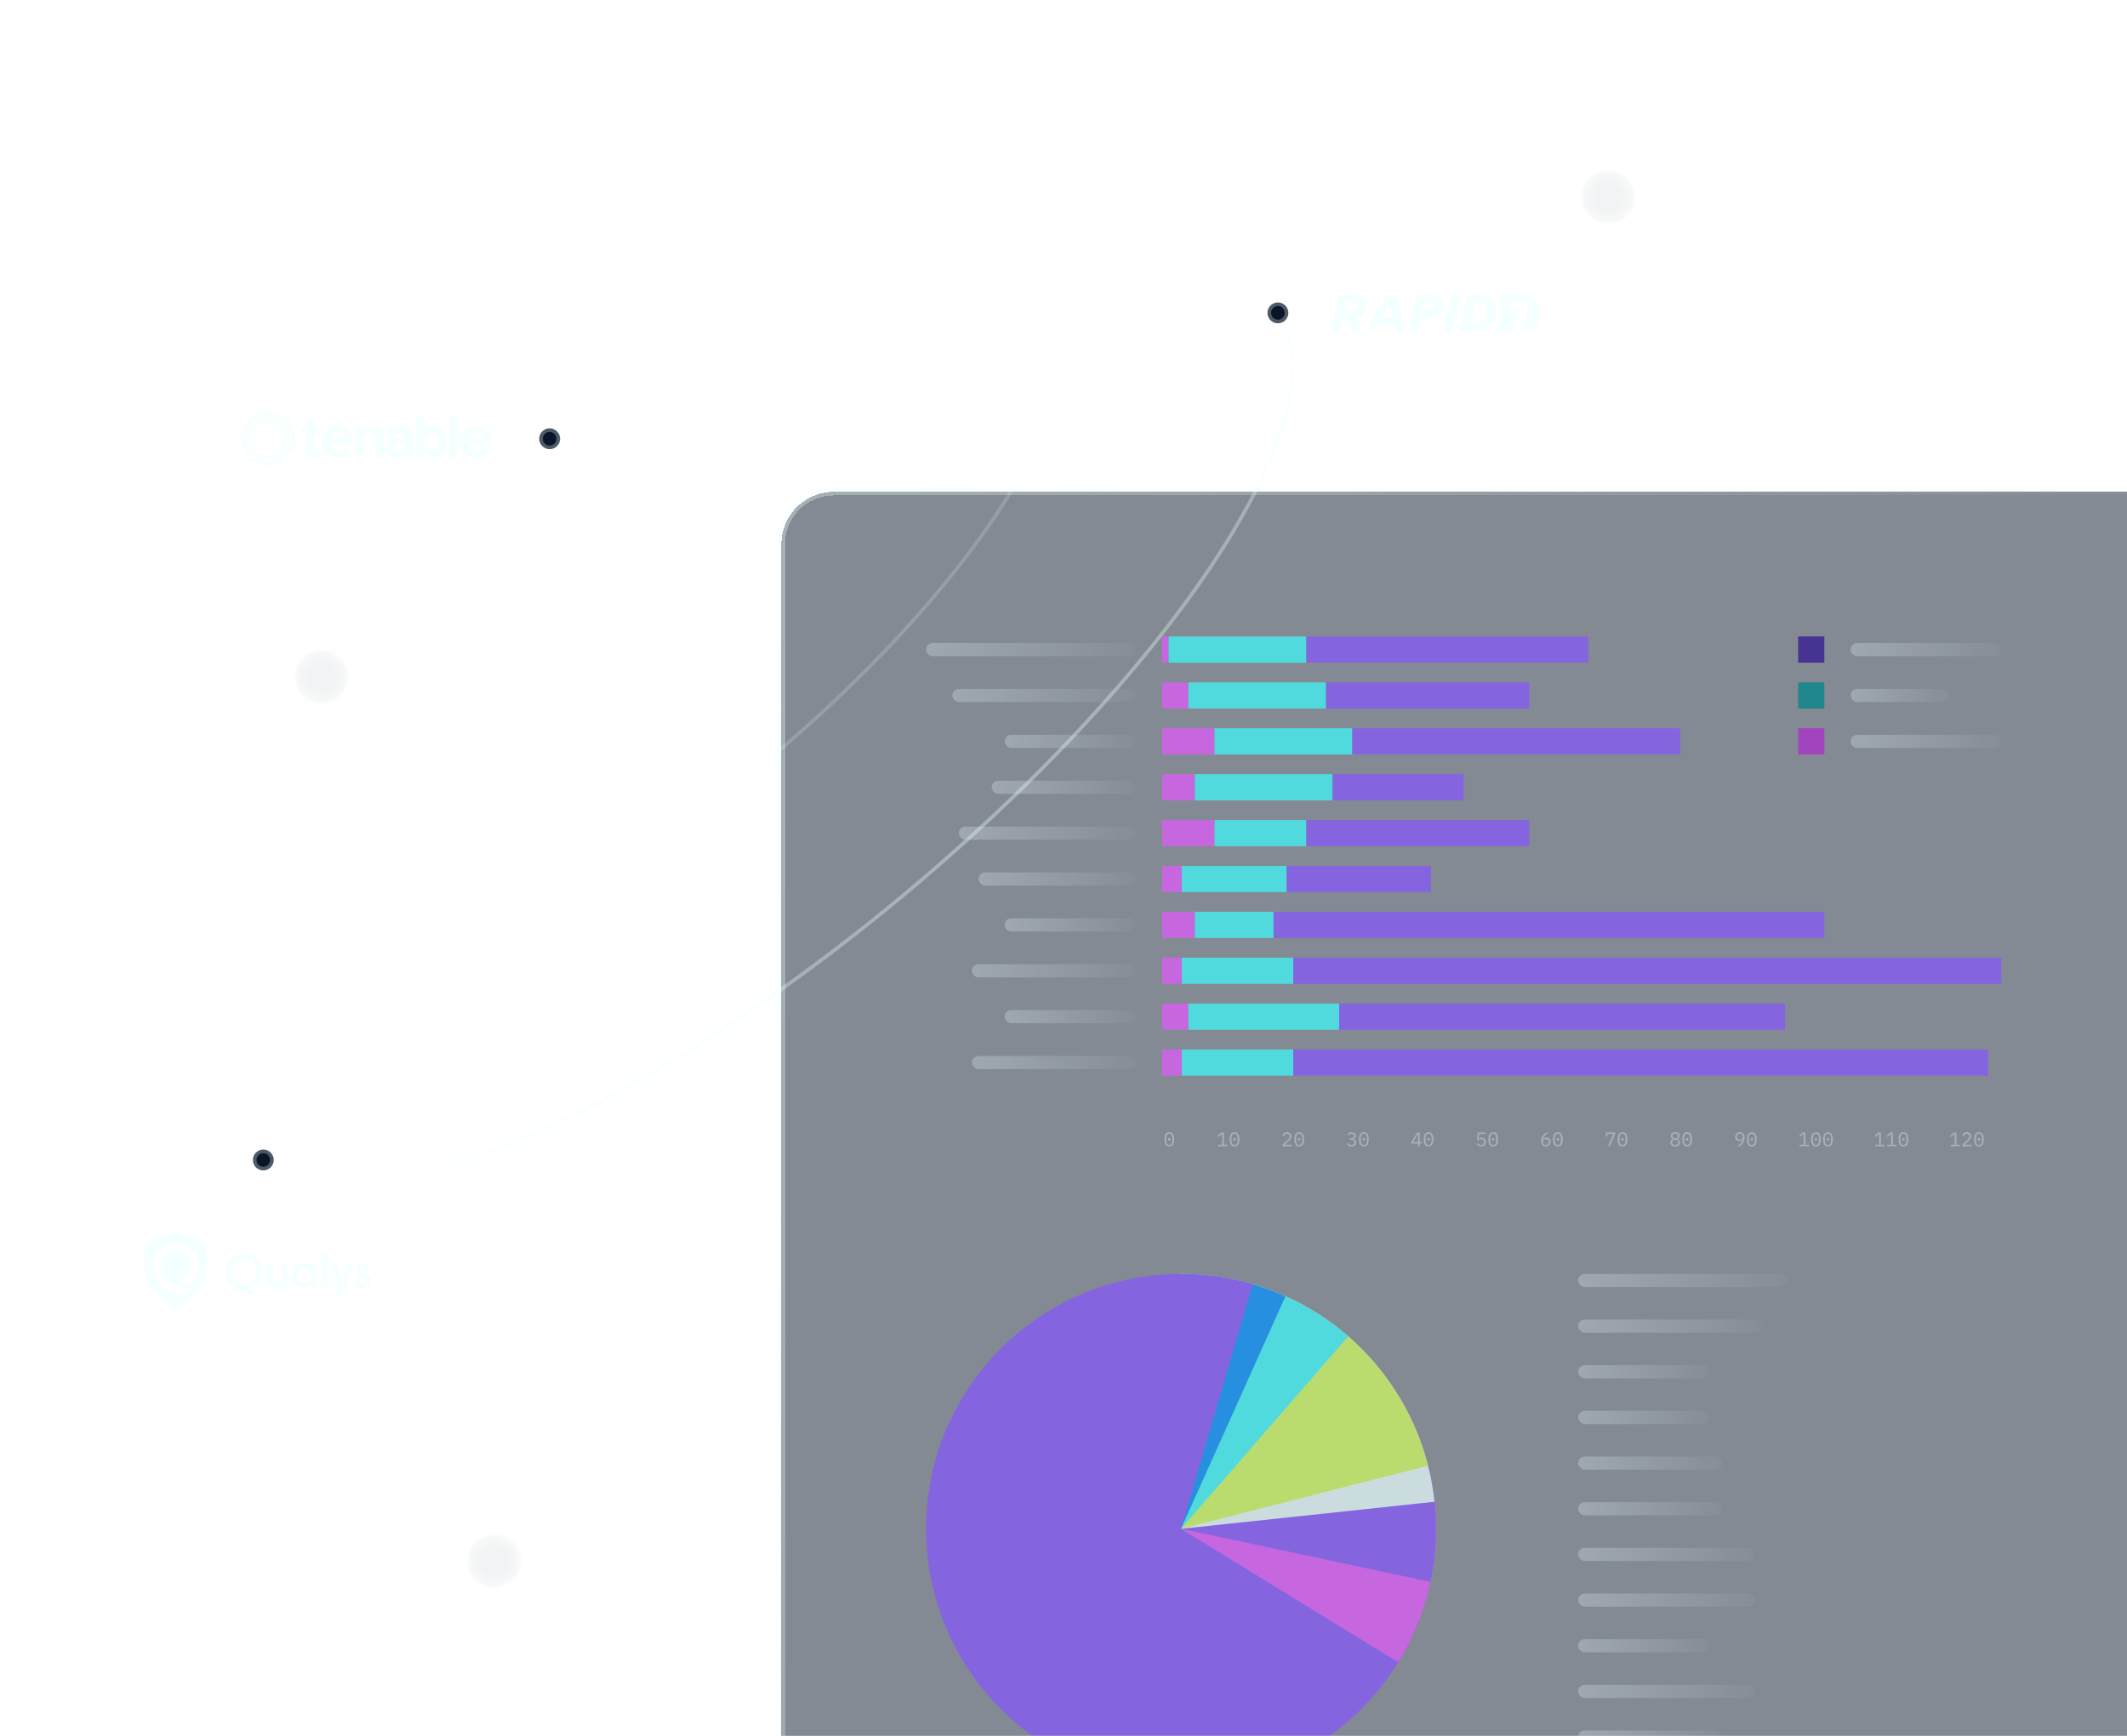 <?xml version="1.0" encoding="UTF-8"?> <svg xmlns="http://www.w3.org/2000/svg" width="588" height="480" viewBox="0 0 588 480" fill="none"><g clip-path="url(#clip0_2072_99471)"><g filter="url(#filter0_d_2072_99471)"><path d="M166 150.501C166 142.492 172.492 136 180.501 136H588V520.267C588 528.276 581.508 534.769 573.499 534.769H166V150.501Z" fill="#0A1628" fill-opacity="0.5" shape-rendering="crispEdges"></path><g opacity="0.5"><path opacity="0.7" d="M273.251 317.014C273.019 317.014 272.82 316.971 272.653 316.884C272.486 316.793 272.348 316.665 272.24 316.498C272.131 316.331 272.051 316.126 272 315.883C271.95 315.64 271.924 315.363 271.924 315.051C271.924 314.743 271.95 314.468 272 314.225C272.051 313.978 272.131 313.772 272.24 313.605C272.348 313.438 272.486 313.311 272.653 313.224C272.82 313.134 273.019 313.088 273.251 313.088C273.483 313.088 273.682 313.134 273.849 313.224C274.016 313.311 274.154 313.438 274.263 313.605C274.371 313.772 274.451 313.978 274.502 314.225C274.553 314.468 274.578 314.743 274.578 315.051C274.578 315.363 274.553 315.64 274.502 315.883C274.451 316.126 274.371 316.331 274.263 316.498C274.154 316.665 274.016 316.793 273.849 316.884C273.682 316.971 273.483 317.014 273.251 317.014ZM273.251 316.617C273.403 316.617 273.534 316.588 273.643 316.53C273.751 316.469 273.838 316.384 273.904 316.275C273.973 316.166 274.023 316.036 274.056 315.883C274.089 315.727 274.105 315.553 274.105 315.361V314.741C274.105 314.553 274.089 314.381 274.056 314.225C274.023 314.069 273.973 313.937 273.904 313.828C273.838 313.719 273.751 313.636 273.643 313.578C273.534 313.516 273.403 313.485 273.251 313.485C273.099 313.485 272.968 313.516 272.86 313.578C272.751 313.636 272.662 313.719 272.593 313.828C272.528 313.937 272.479 314.069 272.446 314.225C272.414 314.381 272.397 314.553 272.397 314.741V315.361C272.397 315.553 272.414 315.727 272.446 315.883C272.479 316.036 272.528 316.166 272.593 316.275C272.662 316.384 272.751 316.469 272.86 316.53C272.968 316.588 273.099 316.617 273.251 316.617ZM273.251 315.372C273.124 315.372 273.035 315.347 272.985 315.296C272.937 315.245 272.914 315.184 272.914 315.111V314.992C272.914 314.919 272.937 314.857 272.985 314.807C273.035 314.756 273.124 314.731 273.251 314.731C273.378 314.731 273.465 314.756 273.512 314.807C273.563 314.857 273.588 314.919 273.588 314.992V315.111C273.588 315.184 273.563 315.245 273.512 315.296C273.465 315.347 273.378 315.372 273.251 315.372Z" fill="#EAFFFF"></path><path opacity="0.7" d="M286.799 316.949V316.552H287.887V313.491H287.849L286.892 314.382L286.625 314.094L287.631 313.153H288.344V316.552H289.344V316.949H286.799ZM291.284 317.014C291.052 317.014 290.852 316.971 290.685 316.884C290.519 316.793 290.381 316.665 290.272 316.498C290.163 316.331 290.084 316.126 290.033 315.883C289.982 315.64 289.957 315.363 289.957 315.051C289.957 314.743 289.982 314.468 290.033 314.225C290.084 313.978 290.163 313.772 290.272 313.605C290.381 313.438 290.519 313.311 290.685 313.224C290.852 313.134 291.052 313.088 291.284 313.088C291.516 313.088 291.715 313.134 291.882 313.224C292.049 313.311 292.186 313.438 292.295 313.605C292.404 313.772 292.484 313.978 292.534 314.225C292.585 314.468 292.61 314.743 292.61 315.051C292.61 315.363 292.585 315.64 292.534 315.883C292.484 316.126 292.404 316.331 292.295 316.498C292.186 316.665 292.049 316.793 291.882 316.884C291.715 316.971 291.516 317.014 291.284 317.014ZM291.284 316.617C291.436 316.617 291.566 316.588 291.675 316.53C291.784 316.469 291.871 316.384 291.936 316.275C292.005 316.166 292.056 316.036 292.088 315.883C292.121 315.727 292.137 315.553 292.137 315.361V314.741C292.137 314.553 292.121 314.381 292.088 314.225C292.056 314.069 292.005 313.937 291.936 313.828C291.871 313.719 291.784 313.636 291.675 313.578C291.566 313.516 291.436 313.485 291.284 313.485C291.131 313.485 291.001 313.516 290.892 313.578C290.783 313.636 290.694 313.719 290.626 313.828C290.56 313.937 290.511 314.069 290.479 314.225C290.446 314.381 290.43 314.553 290.43 314.741V315.361C290.43 315.553 290.446 315.727 290.479 315.883C290.511 316.036 290.56 316.166 290.626 316.275C290.694 316.384 290.783 316.469 290.892 316.53C291.001 316.588 291.131 316.617 291.284 316.617ZM291.284 315.372C291.157 315.372 291.068 315.347 291.017 315.296C290.97 315.245 290.946 315.184 290.946 315.111V314.992C290.946 314.919 290.97 314.857 291.017 314.807C291.068 314.756 291.157 314.731 291.284 314.731C291.41 314.731 291.497 314.756 291.545 314.807C291.595 314.857 291.621 314.919 291.621 314.992V315.111C291.621 315.184 291.595 315.245 291.545 315.296C291.497 315.347 291.41 315.372 291.284 315.372Z" fill="#EAFFFF"></path><path opacity="0.7" d="M307.132 316.949H304.598V316.482L305.865 315.34C306.05 315.173 306.202 315.002 306.322 314.828C306.442 314.651 306.502 314.464 306.502 314.268V314.203C306.502 313.975 306.442 313.799 306.322 313.676C306.202 313.549 306.025 313.485 305.789 313.485C305.557 313.485 305.378 313.545 305.251 313.665C305.128 313.781 305.035 313.937 304.973 314.132L304.566 313.98C304.602 313.868 304.651 313.759 304.712 313.654C304.778 313.545 304.859 313.449 304.957 313.366C305.055 313.282 305.173 313.215 305.311 313.164C305.452 313.114 305.615 313.088 305.8 313.088C305.989 313.088 306.155 313.115 306.3 313.17C306.449 313.224 306.572 313.3 306.67 313.398C306.772 313.496 306.848 313.612 306.899 313.746C306.953 313.88 306.98 314.027 306.98 314.187C306.98 314.332 306.958 314.468 306.915 314.595C306.875 314.721 306.817 314.843 306.741 314.959C306.668 315.075 306.579 315.189 306.474 315.301C306.373 315.41 306.259 315.519 306.132 315.628L305.071 316.552H307.132V316.949ZM309.159 317.014C308.927 317.014 308.727 316.971 308.56 316.884C308.394 316.793 308.256 316.665 308.147 316.498C308.038 316.331 307.959 316.126 307.908 315.883C307.857 315.64 307.832 315.363 307.832 315.051C307.832 314.743 307.857 314.468 307.908 314.225C307.959 313.978 308.038 313.772 308.147 313.605C308.256 313.438 308.394 313.311 308.56 313.224C308.727 313.134 308.927 313.088 309.159 313.088C309.391 313.088 309.59 313.134 309.757 313.224C309.924 313.311 310.061 313.438 310.17 313.605C310.279 313.772 310.359 313.978 310.409 314.225C310.46 314.468 310.485 314.743 310.485 315.051C310.485 315.363 310.46 315.64 310.409 315.883C310.359 316.126 310.279 316.331 310.17 316.498C310.061 316.665 309.924 316.793 309.757 316.884C309.59 316.971 309.391 317.014 309.159 317.014ZM309.159 316.617C309.311 316.617 309.441 316.588 309.55 316.53C309.659 316.469 309.746 316.384 309.811 316.275C309.88 316.166 309.931 316.036 309.963 315.883C309.996 315.727 310.012 315.553 310.012 315.361V314.741C310.012 314.553 309.996 314.381 309.963 314.225C309.931 314.069 309.88 313.937 309.811 313.828C309.746 313.719 309.659 313.636 309.55 313.578C309.441 313.516 309.311 313.485 309.159 313.485C309.006 313.485 308.876 313.516 308.767 313.578C308.658 313.636 308.569 313.719 308.501 313.828C308.435 313.937 308.386 314.069 308.354 314.225C308.321 314.381 308.305 314.553 308.305 314.741V315.361C308.305 315.553 308.321 315.727 308.354 315.883C308.386 316.036 308.435 316.166 308.501 316.275C308.569 316.384 308.658 316.469 308.767 316.53C308.876 316.588 309.006 316.617 309.159 316.617ZM309.159 315.372C309.032 315.372 308.943 315.347 308.892 315.296C308.845 315.245 308.821 315.184 308.821 315.111V314.992C308.821 314.919 308.845 314.857 308.892 314.807C308.943 314.756 309.032 314.731 309.159 314.731C309.285 314.731 309.372 314.756 309.42 314.807C309.47 314.857 309.496 314.919 309.496 314.992V315.111C309.496 315.184 309.47 315.245 309.42 315.296C309.372 315.347 309.285 315.372 309.159 315.372Z" fill="#EAFFFF"></path><path opacity="0.7" d="M323.555 314.763C323.82 314.763 324.018 314.705 324.148 314.589C324.282 314.469 324.349 314.317 324.349 314.132V314.094C324.349 313.891 324.284 313.739 324.154 313.637C324.027 313.536 323.86 313.485 323.653 313.485C323.45 313.485 323.285 313.531 323.158 313.621C323.035 313.708 322.934 313.824 322.854 313.969L322.511 313.708C322.558 313.632 322.616 313.558 322.685 313.485C322.754 313.409 322.834 313.342 322.925 313.284C323.019 313.226 323.126 313.179 323.245 313.143C323.369 313.106 323.508 313.088 323.664 313.088C323.827 313.088 323.98 313.11 324.121 313.153C324.262 313.193 324.386 313.255 324.491 313.338C324.596 313.418 324.677 313.518 324.735 313.637C324.797 313.757 324.828 313.893 324.828 314.045C324.828 314.169 324.808 314.279 324.768 314.377C324.732 314.475 324.679 314.56 324.61 314.633C324.545 314.705 324.467 314.767 324.377 314.818C324.286 314.868 324.19 314.906 324.088 314.932V314.953C324.193 314.975 324.295 315.011 324.393 315.062C324.491 315.109 324.578 315.173 324.654 315.253C324.73 315.329 324.79 315.423 324.833 315.535C324.88 315.644 324.904 315.769 324.904 315.911C324.904 316.074 324.871 316.224 324.806 316.362C324.745 316.496 324.656 316.612 324.54 316.71C324.427 316.804 324.29 316.879 324.126 316.933C323.967 316.987 323.789 317.014 323.593 317.014C323.427 317.014 323.278 316.996 323.148 316.96C323.021 316.924 322.906 316.875 322.805 316.813C322.707 316.752 322.62 316.683 322.544 316.607C322.471 316.53 322.406 316.451 322.348 316.367L322.691 316.106C322.741 316.182 322.794 316.251 322.848 316.313C322.903 316.375 322.964 316.429 323.033 316.476C323.106 316.52 323.187 316.554 323.278 316.579C323.369 316.605 323.474 316.617 323.593 316.617C323.862 316.617 324.067 316.556 324.208 316.433C324.353 316.309 324.425 316.134 324.425 315.905V315.862C324.425 315.637 324.355 315.463 324.213 315.34C324.076 315.216 323.867 315.155 323.588 315.155H323.137V314.763H323.555ZM327.034 317.014C326.802 317.014 326.602 316.971 326.435 316.884C326.269 316.793 326.131 316.665 326.022 316.498C325.913 316.331 325.834 316.126 325.783 315.883C325.732 315.64 325.707 315.363 325.707 315.051C325.707 314.743 325.732 314.468 325.783 314.225C325.834 313.978 325.913 313.772 326.022 313.605C326.131 313.438 326.269 313.311 326.435 313.224C326.602 313.134 326.802 313.088 327.034 313.088C327.266 313.088 327.465 313.134 327.632 313.224C327.799 313.311 327.936 313.438 328.045 313.605C328.154 313.772 328.234 313.978 328.284 314.225C328.335 314.468 328.36 314.743 328.36 315.051C328.36 315.363 328.335 315.64 328.284 315.883C328.234 316.126 328.154 316.331 328.045 316.498C327.936 316.665 327.799 316.793 327.632 316.884C327.465 316.971 327.266 317.014 327.034 317.014ZM327.034 316.617C327.186 316.617 327.316 316.588 327.425 316.53C327.534 316.469 327.621 316.384 327.686 316.275C327.755 316.166 327.806 316.036 327.838 315.883C327.871 315.727 327.887 315.553 327.887 315.361V314.741C327.887 314.553 327.871 314.381 327.838 314.225C327.806 314.069 327.755 313.937 327.686 313.828C327.621 313.719 327.534 313.636 327.425 313.578C327.316 313.516 327.186 313.485 327.034 313.485C326.881 313.485 326.751 313.516 326.642 313.578C326.533 313.636 326.444 313.719 326.376 313.828C326.31 313.937 326.261 314.069 326.229 314.225C326.196 314.381 326.18 314.553 326.18 314.741V315.361C326.18 315.553 326.196 315.727 326.229 315.883C326.261 316.036 326.31 316.166 326.376 316.275C326.444 316.384 326.533 316.469 326.642 316.53C326.751 316.588 326.881 316.617 327.034 316.617ZM327.034 315.372C326.907 315.372 326.818 315.347 326.767 315.296C326.72 315.245 326.696 315.184 326.696 315.111V314.992C326.696 314.919 326.72 314.857 326.767 314.807C326.818 314.756 326.907 314.731 327.034 314.731C327.16 314.731 327.247 314.756 327.295 314.807C327.345 314.857 327.371 314.919 327.371 314.992V315.111C327.371 315.184 327.345 315.245 327.295 315.296C327.247 315.347 327.16 315.372 327.034 315.372Z" fill="#EAFFFF"></path><path opacity="0.7" d="M342.026 316.949V316.204H340.155V315.802L341.797 313.153H342.461V315.829H343.026V316.204H342.461V316.949H342.026ZM340.563 315.829H342.026V313.507H342.004L340.563 315.829ZM344.916 317.014C344.684 317.014 344.485 316.971 344.318 316.884C344.151 316.793 344.014 316.665 343.905 316.498C343.796 316.331 343.716 316.126 343.666 315.883C343.615 315.64 343.59 315.363 343.59 315.051C343.59 314.743 343.615 314.468 343.666 314.225C343.716 313.978 343.796 313.772 343.905 313.605C344.014 313.438 344.151 313.311 344.318 313.224C344.485 313.134 344.684 313.088 344.916 313.088C345.148 313.088 345.348 313.134 345.515 313.224C345.681 313.311 345.819 313.438 345.928 313.605C346.037 313.772 346.116 313.978 346.167 314.225C346.218 314.468 346.243 314.743 346.243 315.051C346.243 315.363 346.218 315.64 346.167 315.883C346.116 316.126 346.037 316.331 345.928 316.498C345.819 316.665 345.681 316.793 345.515 316.884C345.348 316.971 345.148 317.014 344.916 317.014ZM344.916 316.617C345.069 316.617 345.199 316.588 345.308 316.53C345.417 316.469 345.504 316.384 345.569 316.275C345.638 316.166 345.689 316.036 345.721 315.883C345.754 315.727 345.77 315.553 345.77 315.361V314.741C345.77 314.553 345.754 314.381 345.721 314.225C345.689 314.069 345.638 313.937 345.569 313.828C345.504 313.719 345.417 313.636 345.308 313.578C345.199 313.516 345.069 313.485 344.916 313.485C344.764 313.485 344.634 313.516 344.525 313.578C344.416 313.636 344.327 313.719 344.258 313.828C344.193 313.937 344.144 314.069 344.112 314.225C344.079 314.381 344.063 314.553 344.063 314.741V315.361C344.063 315.553 344.079 315.727 344.112 315.883C344.144 316.036 344.193 316.166 344.258 316.275C344.327 316.384 344.416 316.469 344.525 316.53C344.634 316.588 344.764 316.617 344.916 316.617ZM344.916 315.372C344.79 315.372 344.701 315.347 344.65 315.296C344.603 315.245 344.579 315.184 344.579 315.111V314.992C344.579 314.919 344.603 314.857 344.65 314.807C344.701 314.756 344.79 314.731 344.916 314.731C345.043 314.731 345.13 314.756 345.177 314.807C345.228 314.857 345.254 314.919 345.254 314.992V315.111C345.254 315.184 345.228 315.245 345.177 315.296C345.13 315.347 345.043 315.372 344.916 315.372Z" fill="#EAFFFF"></path><path opacity="0.7" d="M360.569 313.55H358.873L358.764 315.002H358.802C358.896 314.876 359.001 314.776 359.117 314.703C359.233 314.627 359.393 314.589 359.596 314.589C359.763 314.589 359.915 314.616 360.053 314.671C360.194 314.721 360.316 314.798 360.417 314.899C360.519 315.001 360.598 315.124 360.656 315.269C360.714 315.41 360.743 315.573 360.743 315.758C360.743 315.943 360.714 316.114 360.656 316.269C360.598 316.422 360.513 316.554 360.401 316.666C360.288 316.775 360.152 316.86 359.993 316.922C359.833 316.984 359.652 317.014 359.449 317.014C359.29 317.014 359.146 316.996 359.02 316.96C358.896 316.924 358.786 316.875 358.688 316.813C358.594 316.752 358.51 316.683 358.438 316.607C358.365 316.53 358.3 316.451 358.242 316.367L358.585 316.106C358.635 316.182 358.686 316.251 358.737 316.313C358.791 316.375 358.853 316.429 358.922 316.476C358.991 316.52 359.068 316.554 359.155 316.579C359.243 316.605 359.344 316.617 359.46 316.617C359.721 316.617 359.92 316.547 360.058 316.405C360.2 316.264 360.27 316.068 360.27 315.818V315.775C360.27 315.524 360.2 315.329 360.058 315.187C359.917 315.046 359.714 314.975 359.449 314.975C359.268 314.975 359.126 315.006 359.025 315.068C358.927 315.129 358.836 315.205 358.753 315.296L358.367 315.242L358.503 313.153H360.569V313.55ZM362.791 317.014C362.559 317.014 362.36 316.971 362.193 316.884C362.026 316.793 361.889 316.665 361.78 316.498C361.671 316.331 361.591 316.126 361.541 315.883C361.49 315.64 361.465 315.363 361.465 315.051C361.465 314.743 361.49 314.468 361.541 314.225C361.591 313.978 361.671 313.772 361.78 313.605C361.889 313.438 362.026 313.311 362.193 313.224C362.36 313.134 362.559 313.088 362.791 313.088C363.023 313.088 363.223 313.134 363.39 313.224C363.556 313.311 363.694 313.438 363.803 313.605C363.912 313.772 363.991 313.978 364.042 314.225C364.093 314.468 364.118 314.743 364.118 315.051C364.118 315.363 364.093 315.64 364.042 315.883C363.991 316.126 363.912 316.331 363.803 316.498C363.694 316.665 363.556 316.793 363.39 316.884C363.223 316.971 363.023 317.014 362.791 317.014ZM362.791 316.617C362.944 316.617 363.074 316.588 363.183 316.53C363.292 316.469 363.379 316.384 363.444 316.275C363.513 316.166 363.564 316.036 363.596 315.883C363.629 315.727 363.645 315.553 363.645 315.361V314.741C363.645 314.553 363.629 314.381 363.596 314.225C363.564 314.069 363.513 313.937 363.444 313.828C363.379 313.719 363.292 313.636 363.183 313.578C363.074 313.516 362.944 313.485 362.791 313.485C362.639 313.485 362.509 313.516 362.4 313.578C362.291 313.636 362.202 313.719 362.133 313.828C362.068 313.937 362.019 314.069 361.987 314.225C361.954 314.381 361.938 314.553 361.938 314.741V315.361C361.938 315.553 361.954 315.727 361.987 315.883C362.019 316.036 362.068 316.166 362.133 316.275C362.202 316.384 362.291 316.469 362.4 316.53C362.509 316.588 362.639 316.617 362.791 316.617ZM362.791 315.372C362.665 315.372 362.576 315.347 362.525 315.296C362.478 315.245 362.454 315.184 362.454 315.111V314.992C362.454 314.919 362.478 314.857 362.525 314.807C362.576 314.756 362.665 314.731 362.791 314.731C362.918 314.731 363.005 314.756 363.052 314.807C363.103 314.857 363.129 314.919 363.129 314.992V315.111C363.129 315.184 363.103 315.245 363.052 315.296C363.005 315.347 362.918 315.372 362.791 315.372Z" fill="#EAFFFF"></path><path opacity="0.7" d="M377.357 317.014C377.157 317.014 376.978 316.982 376.818 316.917C376.659 316.848 376.523 316.752 376.411 316.628C376.302 316.501 376.217 316.347 376.155 316.166C376.097 315.985 376.068 315.782 376.068 315.557C376.068 315.274 376.11 315.01 376.193 314.763C376.28 314.513 376.389 314.286 376.519 314.083C376.653 313.877 376.802 313.695 376.965 313.54C377.128 313.38 377.288 313.251 377.444 313.153H378.031C377.824 313.302 377.64 313.447 377.476 313.589C377.317 313.73 377.176 313.879 377.052 314.034C376.929 314.187 376.826 314.352 376.742 314.529C376.659 314.703 376.59 314.901 376.536 315.122L376.563 315.133C376.653 314.977 376.773 314.848 376.922 314.747C377.07 314.642 377.263 314.589 377.498 314.589C377.665 314.589 377.817 314.616 377.955 314.671C378.093 314.725 378.212 314.803 378.314 314.905C378.415 315.006 378.493 315.129 378.548 315.274C378.606 315.419 378.635 315.581 378.635 315.758C378.635 315.943 378.604 316.114 378.542 316.269C378.481 316.422 378.394 316.554 378.281 316.666C378.172 316.775 378.038 316.86 377.879 316.922C377.723 316.984 377.549 317.014 377.357 317.014ZM377.351 316.628C377.612 316.628 377.814 316.558 377.955 316.416C378.1 316.275 378.172 316.076 378.172 315.818V315.775C378.172 315.517 378.1 315.318 377.955 315.176C377.814 315.035 377.612 314.964 377.351 314.964C377.09 314.964 376.887 315.035 376.742 315.176C376.601 315.318 376.53 315.517 376.53 315.775V315.818C376.53 316.076 376.601 316.275 376.742 316.416C376.887 316.558 377.09 316.628 377.351 316.628ZM380.666 317.014C380.434 317.014 380.235 316.971 380.068 316.884C379.901 316.793 379.764 316.665 379.655 316.498C379.546 316.331 379.466 316.126 379.416 315.883C379.365 315.64 379.34 315.363 379.34 315.051C379.34 314.743 379.365 314.468 379.416 314.225C379.466 313.978 379.546 313.772 379.655 313.605C379.764 313.438 379.901 313.311 380.068 313.224C380.235 313.134 380.434 313.088 380.666 313.088C380.898 313.088 381.098 313.134 381.265 313.224C381.431 313.311 381.569 313.438 381.678 313.605C381.787 313.772 381.866 313.978 381.917 314.225C381.968 314.468 381.993 314.743 381.993 315.051C381.993 315.363 381.968 315.64 381.917 315.883C381.866 316.126 381.787 316.331 381.678 316.498C381.569 316.665 381.431 316.793 381.265 316.884C381.098 316.971 380.898 317.014 380.666 317.014ZM380.666 316.617C380.819 316.617 380.949 316.588 381.058 316.53C381.167 316.469 381.254 316.384 381.319 316.275C381.388 316.166 381.439 316.036 381.471 315.883C381.504 315.727 381.52 315.553 381.52 315.361V314.741C381.52 314.553 381.504 314.381 381.471 314.225C381.439 314.069 381.388 313.937 381.319 313.828C381.254 313.719 381.167 313.636 381.058 313.578C380.949 313.516 380.819 313.485 380.666 313.485C380.514 313.485 380.384 313.516 380.275 313.578C380.166 313.636 380.077 313.719 380.008 313.828C379.943 313.937 379.894 314.069 379.862 314.225C379.829 314.381 379.813 314.553 379.813 314.741V315.361C379.813 315.553 379.829 315.727 379.862 315.883C379.894 316.036 379.943 316.166 380.008 316.275C380.077 316.384 380.166 316.469 380.275 316.53C380.384 316.588 380.514 316.617 380.666 316.617ZM380.666 315.372C380.54 315.372 380.451 315.347 380.4 315.296C380.353 315.245 380.329 315.184 380.329 315.111V314.992C380.329 314.919 380.353 314.857 380.4 314.807C380.451 314.756 380.54 314.731 380.666 314.731C380.793 314.731 380.88 314.756 380.927 314.807C380.978 314.857 381.004 314.919 381.004 314.992V315.111C381.004 315.184 380.978 315.245 380.927 315.296C380.88 315.347 380.793 315.372 380.666 315.372Z" fill="#EAFFFF"></path><path opacity="0.7" d="M394.536 316.949L396.02 313.545H394.356V314.252H393.948V313.153H396.483V313.556L395.025 316.949H394.536ZM398.541 317.014C398.309 317.014 398.11 316.971 397.943 316.884C397.776 316.793 397.639 316.665 397.53 316.498C397.421 316.331 397.341 316.126 397.291 315.883C397.24 315.64 397.215 315.363 397.215 315.051C397.215 314.743 397.24 314.468 397.291 314.225C397.341 313.978 397.421 313.772 397.53 313.605C397.639 313.438 397.776 313.311 397.943 313.224C398.11 313.134 398.309 313.088 398.541 313.088C398.773 313.088 398.973 313.134 399.14 313.224C399.306 313.311 399.444 313.438 399.553 313.605C399.662 313.772 399.741 313.978 399.792 314.225C399.843 314.468 399.868 314.743 399.868 315.051C399.868 315.363 399.843 315.64 399.792 315.883C399.741 316.126 399.662 316.331 399.553 316.498C399.444 316.665 399.306 316.793 399.14 316.884C398.973 316.971 398.773 317.014 398.541 317.014ZM398.541 316.617C398.694 316.617 398.824 316.588 398.933 316.53C399.042 316.469 399.129 316.384 399.194 316.275C399.263 316.166 399.314 316.036 399.346 315.883C399.379 315.727 399.395 315.553 399.395 315.361V314.741C399.395 314.553 399.379 314.381 399.346 314.225C399.314 314.069 399.263 313.937 399.194 313.828C399.129 313.719 399.042 313.636 398.933 313.578C398.824 313.516 398.694 313.485 398.541 313.485C398.389 313.485 398.259 313.516 398.15 313.578C398.041 313.636 397.952 313.719 397.883 313.828C397.818 313.937 397.769 314.069 397.737 314.225C397.704 314.381 397.688 314.553 397.688 314.741V315.361C397.688 315.553 397.704 315.727 397.737 315.883C397.769 316.036 397.818 316.166 397.883 316.275C397.952 316.384 398.041 316.469 398.15 316.53C398.259 316.588 398.389 316.617 398.541 316.617ZM398.541 315.372C398.415 315.372 398.326 315.347 398.275 315.296C398.228 315.245 398.204 315.184 398.204 315.111V314.992C398.204 314.919 398.228 314.857 398.275 314.807C398.326 314.756 398.415 314.731 398.541 314.731C398.668 314.731 398.755 314.756 398.802 314.807C398.853 314.857 398.879 314.919 398.879 314.992V315.111C398.879 315.184 398.853 315.245 398.802 315.296C398.755 315.347 398.668 315.372 398.541 315.372Z" fill="#EAFFFF"></path><path opacity="0.7" d="M413.101 317.014C412.88 317.014 412.686 316.987 412.519 316.933C412.353 316.875 412.213 316.797 412.101 316.699C411.992 316.601 411.909 316.485 411.851 316.351C411.796 316.217 411.769 316.072 411.769 315.916C411.769 315.655 411.84 315.448 411.981 315.296C412.122 315.144 412.309 315.037 412.541 314.975V314.932C412.338 314.863 412.177 314.752 412.057 314.6C411.941 314.444 411.883 314.257 411.883 314.04C411.883 313.75 411.99 313.52 412.204 313.349C412.418 313.175 412.717 313.088 413.101 313.088C413.486 313.088 413.785 313.175 413.999 313.349C414.213 313.52 414.319 313.75 414.319 314.04C414.319 314.257 414.26 314.444 414.14 314.6C414.024 314.752 413.864 314.863 413.661 314.932V314.975C413.893 315.037 414.08 315.144 414.222 315.296C414.363 315.448 414.434 315.655 414.434 315.916C414.434 316.072 414.405 316.217 414.347 316.351C414.292 316.485 414.209 316.601 414.096 316.699C413.984 316.797 413.845 316.875 413.678 316.933C413.515 316.987 413.322 317.014 413.101 317.014ZM413.101 316.628C413.37 316.628 413.58 316.569 413.732 316.449C413.884 316.329 413.961 316.161 413.961 315.943V315.824C413.961 315.606 413.884 315.437 413.732 315.318C413.584 315.198 413.373 315.138 413.101 315.138C412.829 315.138 412.617 315.198 412.465 315.318C412.316 315.437 412.242 315.606 412.242 315.824V315.943C412.242 316.161 412.318 316.329 412.471 316.449C412.623 316.569 412.833 316.628 413.101 316.628ZM413.101 314.769C413.348 314.769 413.535 314.716 413.661 314.611C413.792 314.506 413.857 314.355 413.857 314.16V314.083C413.857 313.888 413.79 313.737 413.656 313.632C413.526 313.527 413.341 313.474 413.101 313.474C412.862 313.474 412.675 313.527 412.541 313.632C412.411 313.737 412.345 313.888 412.345 314.083V314.16C412.345 314.355 412.409 314.506 412.536 314.611C412.666 314.716 412.855 314.769 413.101 314.769ZM416.416 317.014C416.184 317.014 415.985 316.971 415.818 316.884C415.651 316.793 415.514 316.665 415.405 316.498C415.296 316.331 415.216 316.126 415.166 315.883C415.115 315.64 415.09 315.363 415.09 315.051C415.09 314.743 415.115 314.468 415.166 314.225C415.216 313.978 415.296 313.772 415.405 313.605C415.514 313.438 415.651 313.311 415.818 313.224C415.985 313.134 416.184 313.088 416.416 313.088C416.648 313.088 416.848 313.134 417.015 313.224C417.181 313.311 417.319 313.438 417.428 313.605C417.537 313.772 417.616 313.978 417.667 314.225C417.718 314.468 417.743 314.743 417.743 315.051C417.743 315.363 417.718 315.64 417.667 315.883C417.616 316.126 417.537 316.331 417.428 316.498C417.319 316.665 417.181 316.793 417.015 316.884C416.848 316.971 416.648 317.014 416.416 317.014ZM416.416 316.617C416.569 316.617 416.699 316.588 416.808 316.53C416.917 316.469 417.004 316.384 417.069 316.275C417.138 316.166 417.189 316.036 417.221 315.883C417.254 315.727 417.27 315.553 417.27 315.361V314.741C417.27 314.553 417.254 314.381 417.221 314.225C417.189 314.069 417.138 313.937 417.069 313.828C417.004 313.719 416.917 313.636 416.808 313.578C416.699 313.516 416.569 313.485 416.416 313.485C416.264 313.485 416.134 313.516 416.025 313.578C415.916 313.636 415.827 313.719 415.758 313.828C415.693 313.937 415.644 314.069 415.612 314.225C415.579 314.381 415.563 314.553 415.563 314.741V315.361C415.563 315.553 415.579 315.727 415.612 315.883C415.644 316.036 415.693 316.166 415.758 316.275C415.827 316.384 415.916 316.469 416.025 316.53C416.134 316.588 416.264 316.617 416.416 316.617ZM416.416 315.372C416.29 315.372 416.201 315.347 416.15 315.296C416.103 315.245 416.079 315.184 416.079 315.111V314.992C416.079 314.919 416.103 314.857 416.15 314.807C416.201 314.756 416.29 314.731 416.416 314.731C416.543 314.731 416.63 314.756 416.677 314.807C416.728 314.857 416.754 314.919 416.754 314.992V315.111C416.754 315.184 416.728 315.245 416.677 315.296C416.63 315.347 416.543 315.372 416.416 315.372Z" fill="#EAFFFF"></path><path opacity="0.7" d="M432.26 314.546C432.26 314.828 432.216 315.095 432.129 315.345C432.046 315.592 431.937 315.818 431.803 316.025C431.669 316.228 431.52 316.409 431.357 316.569C431.197 316.724 431.04 316.851 430.884 316.949H430.297C430.503 316.801 430.686 316.656 430.846 316.514C431.009 316.373 431.152 316.226 431.275 316.074C431.399 315.918 431.502 315.753 431.585 315.579C431.669 315.401 431.738 315.202 431.792 314.981L431.765 314.97C431.671 315.126 431.549 315.256 431.401 315.361C431.255 315.463 431.065 315.514 430.83 315.514C430.663 315.514 430.509 315.486 430.367 315.432C430.23 315.378 430.11 315.3 430.008 315.198C429.91 315.097 429.833 314.975 429.775 314.834C429.72 314.689 429.693 314.526 429.693 314.344C429.693 314.16 429.722 313.991 429.78 313.839C429.842 313.683 429.929 313.55 430.041 313.442C430.153 313.329 430.288 313.242 430.443 313.181C430.603 313.119 430.779 313.088 430.971 313.088C431.17 313.088 431.35 313.123 431.509 313.192C431.669 313.257 431.803 313.353 431.912 313.48C432.024 313.603 432.109 313.755 432.167 313.937C432.229 314.118 432.26 314.321 432.26 314.546ZM430.976 315.138C431.237 315.138 431.439 315.068 431.58 314.926C431.725 314.785 431.797 314.585 431.797 314.328V314.285C431.797 314.027 431.725 313.828 431.58 313.686C431.439 313.545 431.237 313.474 430.976 313.474C430.715 313.474 430.512 313.545 430.367 313.686C430.226 313.828 430.155 314.027 430.155 314.285V314.328C430.155 314.585 430.226 314.785 430.367 314.926C430.512 315.068 430.715 315.138 430.976 315.138ZM434.291 317.014C434.059 317.014 433.86 316.971 433.693 316.884C433.526 316.793 433.389 316.665 433.28 316.498C433.171 316.331 433.091 316.126 433.041 315.883C432.99 315.64 432.965 315.363 432.965 315.051C432.965 314.743 432.99 314.468 433.041 314.225C433.091 313.978 433.171 313.772 433.28 313.605C433.389 313.438 433.526 313.311 433.693 313.224C433.86 313.134 434.059 313.088 434.291 313.088C434.523 313.088 434.723 313.134 434.89 313.224C435.056 313.311 435.194 313.438 435.303 313.605C435.412 313.772 435.491 313.978 435.542 314.225C435.593 314.468 435.618 314.743 435.618 315.051C435.618 315.363 435.593 315.64 435.542 315.883C435.491 316.126 435.412 316.331 435.303 316.498C435.194 316.665 435.056 316.793 434.89 316.884C434.723 316.971 434.523 317.014 434.291 317.014ZM434.291 316.617C434.444 316.617 434.574 316.588 434.683 316.53C434.792 316.469 434.879 316.384 434.944 316.275C435.013 316.166 435.064 316.036 435.096 315.883C435.129 315.727 435.145 315.553 435.145 315.361V314.741C435.145 314.553 435.129 314.381 435.096 314.225C435.064 314.069 435.013 313.937 434.944 313.828C434.879 313.719 434.792 313.636 434.683 313.578C434.574 313.516 434.444 313.485 434.291 313.485C434.139 313.485 434.009 313.516 433.9 313.578C433.791 313.636 433.702 313.719 433.633 313.828C433.568 313.937 433.519 314.069 433.487 314.225C433.454 314.381 433.438 314.553 433.438 314.741V315.361C433.438 315.553 433.454 315.727 433.487 315.883C433.519 316.036 433.568 316.166 433.633 316.275C433.702 316.384 433.791 316.469 433.9 316.53C434.009 316.588 434.139 316.617 434.291 316.617ZM434.291 315.372C434.165 315.372 434.076 315.347 434.025 315.296C433.978 315.245 433.954 315.184 433.954 315.111V314.992C433.954 314.919 433.978 314.857 434.025 314.807C434.076 314.756 434.165 314.731 434.291 314.731C434.418 314.731 434.505 314.756 434.552 314.807C434.603 314.857 434.629 314.919 434.629 314.992V315.111C434.629 315.184 434.603 315.245 434.552 315.296C434.505 315.347 434.418 315.372 434.291 315.372Z" fill="#EAFFFF"></path><path opacity="0.7" d="M447.525 316.949V316.552H448.612V313.491H448.574L447.617 314.382L447.351 314.094L448.357 313.153H449.069V316.552H450.07V316.949H447.525ZM452.009 317.014C451.777 317.014 451.577 316.971 451.411 316.884C451.244 316.793 451.106 316.665 450.997 316.498C450.889 316.331 450.809 316.126 450.758 315.883C450.707 315.64 450.682 315.363 450.682 315.051C450.682 314.743 450.707 314.468 450.758 314.225C450.809 313.978 450.889 313.772 450.997 313.605C451.106 313.438 451.244 313.311 451.411 313.224C451.577 313.134 451.777 313.088 452.009 313.088C452.241 313.088 452.44 313.134 452.607 313.224C452.774 313.311 452.912 313.438 453.02 313.605C453.129 313.772 453.209 313.978 453.26 314.225C453.31 314.468 453.336 314.743 453.336 315.051C453.336 315.363 453.31 315.64 453.26 315.883C453.209 316.126 453.129 316.331 453.02 316.498C452.912 316.665 452.774 316.793 452.607 316.884C452.44 316.971 452.241 317.014 452.009 317.014ZM452.009 316.617C452.161 316.617 452.292 316.588 452.4 316.53C452.509 316.469 452.596 316.384 452.661 316.275C452.73 316.166 452.781 316.036 452.814 315.883C452.846 315.727 452.863 315.553 452.863 315.361V314.741C452.863 314.553 452.846 314.381 452.814 314.225C452.781 314.069 452.73 313.937 452.661 313.828C452.596 313.719 452.509 313.636 452.4 313.578C452.292 313.516 452.161 313.485 452.009 313.485C451.857 313.485 451.726 313.516 451.617 313.578C451.509 313.636 451.42 313.719 451.351 313.828C451.286 313.937 451.237 314.069 451.204 314.225C451.171 314.381 451.155 314.553 451.155 314.741V315.361C451.155 315.553 451.171 315.727 451.204 315.883C451.237 316.036 451.286 316.166 451.351 316.275C451.42 316.384 451.509 316.469 451.617 316.53C451.726 316.588 451.857 316.617 452.009 316.617ZM452.009 315.372C451.882 315.372 451.793 315.347 451.742 315.296C451.695 315.245 451.672 315.184 451.672 315.111V314.992C451.672 314.919 451.695 314.857 451.742 314.807C451.793 314.756 451.882 314.731 452.009 314.731C452.136 314.731 452.223 314.756 452.27 314.807C452.321 314.857 452.346 314.919 452.346 314.992V315.111C452.346 315.184 452.321 315.245 452.27 315.296C452.223 315.347 452.136 315.372 452.009 315.372ZM455.324 317.014C455.092 317.014 454.893 316.971 454.726 316.884C454.559 316.793 454.421 316.665 454.312 316.498C454.204 316.331 454.124 316.126 454.073 315.883C454.022 315.64 453.997 315.363 453.997 315.051C453.997 314.743 454.022 314.468 454.073 314.225C454.124 313.978 454.204 313.772 454.312 313.605C454.421 313.438 454.559 313.311 454.726 313.224C454.893 313.134 455.092 313.088 455.324 313.088C455.556 313.088 455.755 313.134 455.922 313.224C456.089 313.311 456.227 313.438 456.335 313.605C456.444 313.772 456.524 313.978 456.575 314.225C456.625 314.468 456.651 314.743 456.651 315.051C456.651 315.363 456.625 315.64 456.575 315.883C456.524 316.126 456.444 316.331 456.335 316.498C456.227 316.665 456.089 316.793 455.922 316.884C455.755 316.971 455.556 317.014 455.324 317.014ZM455.324 316.617C455.476 316.617 455.607 316.588 455.715 316.53C455.824 316.469 455.911 316.384 455.977 316.275C456.045 316.166 456.096 316.036 456.129 315.883C456.161 315.727 456.178 315.553 456.178 315.361V314.741C456.178 314.553 456.161 314.381 456.129 314.225C456.096 314.069 456.045 313.937 455.977 313.828C455.911 313.719 455.824 313.636 455.715 313.578C455.607 313.516 455.476 313.485 455.324 313.485C455.172 313.485 455.041 313.516 454.932 313.578C454.824 313.636 454.735 313.719 454.666 313.828C454.601 313.937 454.552 314.069 454.519 314.225C454.486 314.381 454.47 314.553 454.47 314.741V315.361C454.47 315.553 454.486 315.727 454.519 315.883C454.552 316.036 454.601 316.166 454.666 316.275C454.735 316.384 454.824 316.469 454.932 316.53C455.041 316.588 455.172 316.617 455.324 316.617ZM455.324 315.372C455.197 315.372 455.108 315.347 455.057 315.296C455.01 315.245 454.987 315.184 454.987 315.111V314.992C454.987 314.919 455.01 314.857 455.057 314.807C455.108 314.756 455.197 314.731 455.324 314.731C455.451 314.731 455.538 314.756 455.585 314.807C455.636 314.857 455.661 314.919 455.661 314.992V315.111C455.661 315.184 455.636 315.245 455.585 315.296C455.538 315.347 455.451 315.372 455.324 315.372Z" fill="#EAFFFF"></path><path opacity="0.7" d="M468.4 316.949V316.552H469.487V313.491H469.449L468.492 314.382L468.226 314.094L469.232 313.153H469.944V316.552H470.945V316.949H468.4ZM471.715 316.949V316.552H472.802V313.491H472.764L471.807 314.382L471.541 314.094L472.547 313.153H473.259V316.552H474.26V316.949H471.715ZM476.199 317.014C475.967 317.014 475.768 316.971 475.601 316.884C475.434 316.793 475.296 316.665 475.187 316.498C475.079 316.331 474.999 316.126 474.948 315.883C474.897 315.64 474.872 315.363 474.872 315.051C474.872 314.743 474.897 314.468 474.948 314.225C474.999 313.978 475.079 313.772 475.187 313.605C475.296 313.438 475.434 313.311 475.601 313.224C475.768 313.134 475.967 313.088 476.199 313.088C476.431 313.088 476.63 313.134 476.797 313.224C476.964 313.311 477.102 313.438 477.21 313.605C477.319 313.772 477.399 313.978 477.45 314.225C477.5 314.468 477.526 314.743 477.526 315.051C477.526 315.363 477.5 315.64 477.45 315.883C477.399 316.126 477.319 316.331 477.21 316.498C477.102 316.665 476.964 316.793 476.797 316.884C476.63 316.971 476.431 317.014 476.199 317.014ZM476.199 316.617C476.351 316.617 476.482 316.588 476.59 316.53C476.699 316.469 476.786 316.384 476.852 316.275C476.92 316.166 476.971 316.036 477.004 315.883C477.036 315.727 477.053 315.553 477.053 315.361V314.741C477.053 314.553 477.036 314.381 477.004 314.225C476.971 314.069 476.92 313.937 476.852 313.828C476.786 313.719 476.699 313.636 476.59 313.578C476.482 313.516 476.351 313.485 476.199 313.485C476.047 313.485 475.916 313.516 475.807 313.578C475.699 313.636 475.61 313.719 475.541 313.828C475.476 313.937 475.427 314.069 475.394 314.225C475.361 314.381 475.345 314.553 475.345 314.741V315.361C475.345 315.553 475.361 315.727 475.394 315.883C475.427 316.036 475.476 316.166 475.541 316.275C475.61 316.384 475.699 316.469 475.807 316.53C475.916 316.588 476.047 316.617 476.199 316.617ZM476.199 315.372C476.072 315.372 475.983 315.347 475.932 315.296C475.885 315.245 475.862 315.184 475.862 315.111V314.992C475.862 314.919 475.885 314.857 475.932 314.807C475.983 314.756 476.072 314.731 476.199 314.731C476.326 314.731 476.413 314.756 476.46 314.807C476.511 314.857 476.536 314.919 476.536 314.992V315.111C476.536 315.184 476.511 315.245 476.46 315.296C476.413 315.347 476.326 315.372 476.199 315.372Z" fill="#EAFFFF"></path><path opacity="0.7" d="M489.282 316.949V316.552H490.37V313.491H490.332L489.375 314.382L489.108 314.094L490.114 313.153H490.827V316.552H491.827V316.949H489.282ZM495.055 316.949H492.521V316.482L493.788 315.34C493.973 315.173 494.126 315.002 494.245 314.828C494.365 314.651 494.425 314.464 494.425 314.268V314.203C494.425 313.975 494.365 313.799 494.245 313.676C494.126 313.549 493.948 313.485 493.712 313.485C493.48 313.485 493.301 313.545 493.174 313.665C493.051 313.781 492.958 313.937 492.897 314.132L492.489 313.98C492.525 313.868 492.574 313.759 492.636 313.654C492.701 313.545 492.782 313.449 492.88 313.366C492.978 313.282 493.096 313.215 493.234 313.164C493.375 313.114 493.538 313.088 493.723 313.088C493.912 313.088 494.078 313.115 494.223 313.17C494.372 313.224 494.495 313.3 494.593 313.398C494.695 313.496 494.771 313.612 494.822 313.746C494.876 313.88 494.903 314.027 494.903 314.187C494.903 314.332 494.881 314.468 494.838 314.595C494.798 314.721 494.74 314.843 494.664 314.959C494.591 315.075 494.503 315.189 494.397 315.301C494.296 315.41 494.182 315.519 494.055 315.628L492.994 316.552H495.055V316.949ZM497.082 317.014C496.85 317.014 496.65 316.971 496.484 316.884C496.317 316.793 496.179 316.665 496.07 316.498C495.962 316.331 495.882 316.126 495.831 315.883C495.78 315.64 495.755 315.363 495.755 315.051C495.755 314.743 495.78 314.468 495.831 314.225C495.882 313.978 495.962 313.772 496.07 313.605C496.179 313.438 496.317 313.311 496.484 313.224C496.65 313.134 496.85 313.088 497.082 313.088C497.314 313.088 497.513 313.134 497.68 313.224C497.847 313.311 497.984 313.438 498.093 313.605C498.202 313.772 498.282 313.978 498.332 314.225C498.383 314.468 498.409 314.743 498.409 315.051C498.409 315.363 498.383 315.64 498.332 315.883C498.282 316.126 498.202 316.331 498.093 316.498C497.984 316.665 497.847 316.793 497.68 316.884C497.513 316.971 497.314 317.014 497.082 317.014ZM497.082 316.617C497.234 316.617 497.365 316.588 497.473 316.53C497.582 316.469 497.669 316.384 497.734 316.275C497.803 316.166 497.854 316.036 497.887 315.883C497.919 315.727 497.936 315.553 497.936 315.361V314.741C497.936 314.553 497.919 314.381 497.887 314.225C497.854 314.069 497.803 313.937 497.734 313.828C497.669 313.719 497.582 313.636 497.473 313.578C497.365 313.516 497.234 313.485 497.082 313.485C496.929 313.485 496.799 313.516 496.69 313.578C496.581 313.636 496.493 313.719 496.424 313.828C496.358 313.937 496.31 314.069 496.277 314.225C496.244 314.381 496.228 314.553 496.228 314.741V315.361C496.228 315.553 496.244 315.727 496.277 315.883C496.31 316.036 496.358 316.166 496.424 316.275C496.493 316.384 496.581 316.469 496.69 316.53C496.799 316.588 496.929 316.617 497.082 316.617ZM497.082 315.372C496.955 315.372 496.866 315.347 496.815 315.296C496.768 315.245 496.745 315.184 496.745 315.111V314.992C496.745 314.919 496.768 314.857 496.815 314.807C496.866 314.756 496.955 314.731 497.082 314.731C497.209 314.731 497.296 314.756 497.343 314.807C497.394 314.857 497.419 314.919 497.419 314.992V315.111C497.419 315.184 497.394 315.245 497.343 315.296C497.296 315.347 497.209 315.372 497.082 315.372Z" fill="#EAFFFF"></path></g><rect opacity="0.3" x="206" y="177.812" width="58.005" height="3.625" rx="1.813" fill="url(#paint0_linear_2072_99471)"></rect><rect opacity="0.3" x="213.25" y="190.5" width="50.755" height="3.625" rx="1.813" fill="url(#paint1_linear_2072_99471)"></rect><rect opacity="0.3" x="227.75" y="203.191" width="36.253" height="3.625" rx="1.813" fill="url(#paint2_linear_2072_99471)"></rect><rect opacity="0.3" x="224.125" y="215.879" width="39.879" height="3.625" rx="1.813" fill="url(#paint3_linear_2072_99471)"></rect><rect opacity="0.3" x="215.062" y="228.566" width="48.942" height="3.625" rx="1.813" fill="url(#paint4_linear_2072_99471)"></rect><rect opacity="0.3" x="220.5" y="241.258" width="43.504" height="3.625" rx="1.813" fill="url(#paint5_linear_2072_99471)"></rect><rect opacity="0.3" x="227.75" y="253.945" width="36.253" height="3.625" rx="1.813" fill="url(#paint6_linear_2072_99471)"></rect><rect opacity="0.3" x="218.688" y="266.633" width="45.317" height="3.625" rx="1.813" fill="url(#paint7_linear_2072_99471)"></rect><rect opacity="0.3" x="227.75" y="279.32" width="36.253" height="3.625" rx="1.813" fill="url(#paint8_linear_2072_99471)"></rect><rect opacity="0.3" x="218.688" y="292.012" width="45.317" height="3.625" rx="1.813" fill="url(#paint9_linear_2072_99471)"></rect><g opacity="0.7"><g clip-path="url(#clip1_2072_99471)"><rect x="271.258" y="176" width="1.813" height="7.251" fill="#E359FF"></rect><rect x="273.07" y="176" width="38.066" height="7.251" fill="#3AFCFC"></rect><rect x="311.133" y="176" width="77.945" height="7.251" fill="#8655FF"></rect></g><g clip-path="url(#clip2_2072_99471)"><rect x="271.258" y="188.688" width="7.251" height="7.251" fill="#E359FF"></rect><rect x="278.508" y="188.688" width="38.066" height="7.251" fill="#3AFCFC"></rect><rect x="316.578" y="188.688" width="56.193" height="7.251" fill="#8655FF"></rect></g><g clip-path="url(#clip3_2072_99471)"><rect x="271.258" y="201.379" width="14.501" height="7.251" fill="#E359FF"></rect><rect x="285.758" y="201.379" width="38.066" height="7.251" fill="#3AFCFC"></rect><rect x="323.828" y="201.379" width="90.634" height="7.251" fill="#8655FF"></rect></g><g clip-path="url(#clip4_2072_99471)"><rect x="271.258" y="214.066" width="9.063" height="7.251" fill="#E359FF"></rect><rect x="280.32" y="214.066" width="38.066" height="7.251" fill="#3AFCFC"></rect><rect x="318.391" y="214.066" width="36.253" height="7.251" fill="#8655FF"></rect></g><g clip-path="url(#clip5_2072_99471)"><rect x="271.258" y="226.754" width="14.501" height="7.251" fill="#E359FF"></rect><rect x="285.758" y="226.754" width="25.377" height="7.251" fill="#3AFCFC"></rect><rect x="311.133" y="226.754" width="61.631" height="7.251" fill="#8655FF"></rect></g><g clip-path="url(#clip6_2072_99471)"><rect x="271.258" y="239.445" width="5.438" height="7.251" fill="#E359FF"></rect><rect x="276.695" y="239.445" width="29.003" height="7.251" fill="#3AFCFC"></rect><rect x="305.695" y="239.445" width="39.879" height="7.251" fill="#8655FF"></rect></g><g clip-path="url(#clip7_2072_99471)"><rect x="271.258" y="252.133" width="9.063" height="7.251" fill="#E359FF"></rect><rect x="280.32" y="252.133" width="21.752" height="7.251" fill="#3AFCFC"></rect><rect x="302.07" y="252.133" width="152.264" height="7.251" fill="#8655FF"></rect></g><g clip-path="url(#clip8_2072_99471)"><rect x="271.258" y="264.82" width="5.438" height="7.251" fill="#E359FF"></rect><rect x="276.695" y="264.82" width="30.815" height="7.251" fill="#3AFCFC"></rect><rect x="307.508" y="264.82" width="195.769" height="7.251" fill="#8655FF"></rect></g><g clip-path="url(#clip9_2072_99471)"><rect x="271.258" y="277.508" width="7.251" height="7.251" fill="#E359FF"></rect><rect x="278.508" y="277.508" width="41.691" height="7.251" fill="#3AFCFC"></rect><rect x="320.203" y="277.508" width="123.262" height="7.251" fill="#8655FF"></rect></g><g clip-path="url(#clip10_2072_99471)"><rect x="271.258" y="290.199" width="5.438" height="7.251" fill="#E359FF"></rect><rect x="276.695" y="290.199" width="30.815" height="7.251" fill="#3AFCFC"></rect><rect x="307.508" y="290.199" width="192.143" height="7.251" fill="#8655FF"></rect></g></g><rect x="447.086" y="176" width="7.251" height="7.251" fill="#473391"></rect><rect opacity="0.3" x="461.586" y="177.812" width="41.691" height="3.625" rx="1.813" fill="url(#paint10_linear_2072_99471)"></rect><rect x="447.086" y="188.688" width="7.251" height="7.251" fill="#21878F"></rect><rect opacity="0.3" x="461.586" y="190.5" width="27.19" height="3.625" rx="1.813" fill="url(#paint11_linear_2072_99471)"></rect><rect x="447.086" y="201.379" width="7.251" height="7.251" fill="#A244BE"></rect><rect opacity="0.3" x="461.586" y="203.191" width="41.691" height="3.625" rx="1.813" fill="url(#paint12_linear_2072_99471)"></rect><g opacity="0.7"><circle cx="276.485" cy="422.75" r="70.485" fill="#8655FF"></circle><path d="M276.485 352.266C289.021 352.266 301.33 355.609 312.144 361.951C322.958 368.294 331.884 377.405 338.003 388.347C344.122 399.288 347.212 411.664 346.955 424.197C346.697 436.731 343.102 448.969 336.539 459.65L276.485 422.75V352.266Z" fill="#E359FF"></path><path d="M276.485 352.266C286.987 352.266 297.357 354.613 306.836 359.135C316.315 363.657 324.663 370.241 331.271 378.404C337.878 386.567 342.578 396.104 345.027 406.317C347.476 416.53 347.611 427.161 345.423 437.433L276.485 422.75V352.266Z" fill="#8655FF"></path><path d="M276.485 352.266C293.884 352.266 310.668 358.701 323.607 370.333C336.546 381.965 344.726 397.972 346.572 415.272L276.485 422.75V352.266Z" fill="#EAFFFF"></path><path d="M276.485 352.266C292.142 352.266 307.354 357.479 319.72 367.083C332.086 376.688 340.902 390.136 344.777 405.307L276.485 422.75V352.266Z" fill="#D1FF5F"></path><path d="M276.485 352.266C293.469 352.266 309.882 358.399 322.705 369.536L276.485 422.75V352.266Z" fill="#3AFCFC"></path><path d="M276.485 352.266C286.439 352.266 296.28 354.374 305.361 358.452L276.485 422.75V352.266Z" fill="#0091FF"></path><path d="M276.485 352.266C283.192 352.266 289.864 353.223 296.301 355.109L276.485 422.75V352.266Z" fill="#8655FF"></path></g><rect opacity="0.3" x="386.273" y="352.266" width="58.005" height="3.625" rx="1.813" fill="url(#paint13_linear_2072_99471)"></rect><rect opacity="0.3" x="386.273" y="364.891" width="50.755" height="3.625" rx="1.813" fill="url(#paint14_linear_2072_99471)"></rect><rect opacity="0.3" x="386.273" y="377.516" width="36.253" height="3.625" rx="1.813" fill="url(#paint15_linear_2072_99471)"></rect><rect opacity="0.3" x="386.273" y="390.141" width="36.253" height="3.625" rx="1.813" fill="url(#paint16_linear_2072_99471)"></rect><rect opacity="0.3" x="386.273" y="402.766" width="39.879" height="3.625" rx="1.813" fill="url(#paint17_linear_2072_99471)"></rect><rect opacity="0.3" x="386.273" y="415.391" width="39.879" height="3.625" rx="1.813" fill="url(#paint18_linear_2072_99471)"></rect><rect opacity="0.3" x="386.273" y="428.02" width="48.942" height="3.625" rx="1.813" fill="url(#paint19_linear_2072_99471)"></rect><rect opacity="0.3" x="386.273" y="440.645" width="48.942" height="3.625" rx="1.813" fill="url(#paint20_linear_2072_99471)"></rect><rect opacity="0.3" x="386.273" y="453.27" width="36.253" height="3.625" rx="1.813" fill="url(#paint21_linear_2072_99471)"></rect><rect opacity="0.3" x="386.273" y="465.895" width="48.942" height="3.625" rx="1.813" fill="url(#paint22_linear_2072_99471)"></rect><rect opacity="0.3" x="386.273" y="478.52" width="39.879" height="3.625" rx="1.813" fill="url(#paint23_linear_2072_99471)"></rect><path d="M166 150.501C166 142.492 172.492 136 180.501 136H588V520.267C588 528.276 581.508 534.769 573.499 534.769H166V150.501Z" stroke="url(#paint24_linear_2072_99471)" stroke-width="2" shape-rendering="crispEdges"></path></g><path opacity="0.6" d="M71.396 319.552C76.472 325.657 85.197 328.35 96.785 327.863C108.363 327.376 122.7 323.716 138.849 317.237C171.142 304.282 210.572 280.104 249.473 247.765C288.373 215.425 319.346 181.074 337.982 151.69C347.301 136.996 353.519 123.569 356.112 112.275C358.707 100.971 357.653 91.9 352.577 85.795C347.502 79.69 338.776 76.997 327.189 77.484C315.611 77.971 301.274 81.631 285.125 88.11C252.832 101.065 213.401 125.243 174.501 157.582C135.601 189.922 104.627 224.273 85.992 253.657C76.673 268.351 70.455 281.778 67.862 293.072C65.267 304.376 66.321 313.447 71.396 319.552Z" stroke="url(#paint25_linear_2072_99471)"></path><path opacity="0.3" d="M76.371 265.701C80.172 270.273 86.72 272.306 95.461 271.939C104.193 271.572 115.015 268.81 127.214 263.916C151.606 254.13 181.398 235.864 210.793 211.427C240.187 186.99 263.588 161.036 277.664 138.841C284.704 127.741 289.396 117.606 291.352 109.088C293.309 100.561 292.506 93.751 288.705 89.179C284.905 84.607 278.356 82.574 269.615 82.941C260.883 83.308 250.062 86.07 237.863 90.964C213.47 100.75 183.678 119.016 154.284 143.453C124.889 167.89 101.488 193.845 87.412 216.04C80.372 227.14 75.68 237.275 73.725 245.793C71.767 254.32 72.57 261.129 76.371 265.701Z" stroke="url(#paint26_linear_2072_99471)"></path><path opacity="0.1" d="M91.97 206.048C94.251 208.791 98.203 210.038 103.55 209.813C108.888 209.589 115.518 207.899 123.007 204.895C137.98 198.888 156.279 187.67 174.339 172.656C192.4 157.642 206.771 141.7 215.411 128.076C219.733 121.261 222.605 115.051 223.801 109.844C224.999 104.628 224.495 100.515 222.214 97.771C219.933 95.027 215.981 93.781 210.634 94.005C205.296 94.23 198.666 95.919 191.176 98.924C176.203 104.931 157.905 116.149 139.844 131.163C121.784 146.177 107.413 162.119 98.772 175.743C94.45 182.557 91.578 188.767 90.383 193.975C89.185 199.191 89.689 203.304 91.97 206.048Z" stroke="url(#paint27_linear_2072_99471)"></path><g opacity="0.5"><path d="M84.7 124.317V120.047H83.328V118.159H84.689V115.907H86.847V118.159H88.512V120.047H86.859V123.742C86.859 124.27 87.128 124.657 87.609 124.657C87.879 124.669 88.149 124.575 88.36 124.399L88.817 126.053C88.489 126.346 87.914 126.58 87.011 126.58C85.498 126.58 84.7 125.795 84.7 124.317ZM89.017 122.252C89.017 119.871 90.788 117.936 93.274 117.936C95.761 117.936 97.391 119.778 97.391 122.452V122.968H91.28C91.433 123.977 92.254 124.809 93.661 124.809C94.353 124.809 95.315 124.516 95.843 124.012L96.816 125.443C95.995 126.193 94.705 126.58 93.427 126.58C90.917 126.58 89.017 124.891 89.017 122.252ZM93.274 119.719C91.925 119.719 91.351 120.657 91.269 121.478H95.315C95.257 120.692 94.705 119.719 93.274 119.719ZM103.76 126.369V121.408C103.76 120.27 103.162 119.871 102.247 119.871C101.508 119.883 100.816 120.235 100.37 120.821V126.369H98.212V118.147H100.37V119.203C101.109 118.394 102.153 117.936 103.244 117.936C105.062 117.936 105.93 118.957 105.93 120.563V126.369H103.76ZM112.099 126.369V125.501C111.536 126.182 110.563 126.58 109.495 126.58C108.182 126.58 106.657 125.701 106.657 123.859C106.657 121.912 108.193 121.209 109.495 121.209C110.598 121.209 111.56 121.572 112.099 122.217V121.173C112.099 120.341 111.384 119.801 110.293 119.801C109.402 119.813 108.557 120.153 107.912 120.775L107.056 119.262C108.053 118.405 109.331 117.936 110.645 117.971C112.533 117.971 114.257 118.722 114.257 121.091V126.404H112.099V126.369ZM112.099 124.399V123.378C111.747 122.897 111.067 122.651 110.375 122.651C109.519 122.651 108.827 123.109 108.827 123.894C108.827 124.68 109.519 125.114 110.375 125.114C111.055 125.114 111.736 124.88 112.099 124.399ZM115.196 126.369V115.016H117.354V119.203C117.952 118.405 118.89 117.936 119.887 117.936C121.987 117.936 123.535 119.566 123.535 122.252C123.535 125.009 121.975 126.569 119.887 126.569C118.89 126.569 117.952 126.099 117.354 125.314V126.369H115.196ZM119.242 124.645C120.485 124.645 121.318 123.672 121.318 122.241C121.318 120.81 120.485 119.86 119.242 119.86C118.503 119.871 117.811 120.223 117.366 120.81V123.719C117.823 124.305 118.503 124.645 119.242 124.645ZM124.274 126.369V115.016H126.432V126.369H124.274ZM127.253 122.252C127.253 119.871 129.024 117.936 131.511 117.936C133.997 117.936 135.628 119.778 135.628 122.452V122.968H129.517C129.669 123.977 130.49 124.809 131.898 124.809C132.59 124.809 133.551 124.516 134.079 124.012L135.053 125.443C134.232 126.193 132.942 126.58 131.663 126.58C129.141 126.58 127.253 124.891 127.253 122.252ZM131.499 119.719C130.15 119.719 129.575 120.657 129.493 121.478H133.54C133.481 120.692 132.93 119.719 131.499 119.719ZM136.284 117.115C136.39 117.174 136.484 117.268 136.542 117.373C136.601 117.479 136.636 117.608 136.636 117.737C136.636 117.866 136.601 117.983 136.542 118.1C136.484 118.206 136.39 118.3 136.284 118.358C136.179 118.417 136.05 118.452 135.921 118.452C135.663 118.452 135.428 118.323 135.311 118.1C135.252 117.995 135.217 117.866 135.217 117.737C135.217 117.608 135.252 117.479 135.311 117.373C135.369 117.268 135.463 117.174 135.569 117.115C135.674 117.045 135.803 117.021 135.921 117.021C136.05 117.021 136.179 117.056 136.284 117.115ZM136.214 118.241C136.296 118.194 136.366 118.112 136.413 118.03C136.507 117.842 136.507 117.619 136.413 117.432C136.366 117.338 136.296 117.268 136.214 117.221C136.132 117.174 136.026 117.139 135.921 117.15C135.815 117.15 135.721 117.174 135.639 117.221C135.557 117.268 135.487 117.35 135.44 117.432C135.346 117.619 135.346 117.842 135.44 118.03C135.487 118.124 135.557 118.194 135.639 118.241C135.721 118.288 135.827 118.323 135.921 118.311C136.026 118.323 136.132 118.288 136.214 118.241ZM136.179 117.713C136.144 117.748 136.097 117.784 136.05 117.795L136.261 118.112H136.073L135.897 117.819H135.827V118.112H135.663V117.326H135.874C136.108 117.326 136.214 117.408 136.214 117.561C136.226 117.631 136.214 117.678 136.179 117.713ZM135.827 117.69H135.909C136.015 117.69 136.061 117.655 136.061 117.573C136.061 117.537 136.05 117.502 136.026 117.49C135.991 117.467 135.944 117.467 135.909 117.467H135.827V117.69Z" fill="#EAFFFF"></path><path d="M79.981 115.928C80.028 116.092 80.181 116.69 80.333 117.253L81.53 121.722C81.682 122.285 81.846 122.883 81.882 123.047C81.94 123.294 81.87 123.552 81.694 123.728L80.72 124.701L77.46 127.962C77.049 128.396 76.627 128.83 76.486 128.935C76.299 129.099 76.04 129.17 75.806 129.123L74.481 128.771L70.012 127.575L68.686 127.223C68.569 127.188 68.464 127.129 68.37 127.035C68.276 126.953 68.217 126.836 68.182 126.718C68.135 126.554 67.983 125.956 67.83 125.393L66.634 120.924L66.282 119.599L66.458 119.54L66.634 119.493C66.681 119.658 66.833 120.256 66.986 120.819L68.182 125.299C68.335 125.862 68.499 126.46 68.534 126.625C68.557 126.683 68.593 126.73 68.628 126.777C68.675 126.824 68.722 126.859 68.78 126.871L70.106 127.223L74.574 128.419L75.9 128.771C76.017 128.794 76.146 128.759 76.24 128.677L77.213 127.704L80.486 124.431L81.459 123.458C81.541 123.364 81.565 123.235 81.553 123.118C81.506 122.953 81.354 122.355 81.201 121.792L79.993 117.347C79.841 116.784 79.677 116.186 79.641 116.022C79.618 115.963 79.583 115.916 79.547 115.869C79.501 115.822 79.454 115.787 79.395 115.775L78.07 115.412L73.613 114.215L72.275 113.863C72.158 113.84 72.029 113.875 71.935 113.957L70.962 114.931L67.689 118.203L66.716 119.177C66.634 119.271 66.599 119.4 66.622 119.517L66.446 119.552L66.27 119.599C66.212 119.353 66.282 119.095 66.458 118.919L67.431 117.945L70.704 114.684L71.677 113.711C71.865 113.535 72.123 113.476 72.358 113.523L73.683 113.875L78.152 115.072L79.477 115.423C79.594 115.459 79.7 115.529 79.794 115.611C79.888 115.705 79.946 115.81 79.981 115.928Z" fill="#EAFFFF"></path><path d="M74.369 114.745L75.342 115.308L78.65 117.22L79.635 117.783C79.811 117.889 79.916 118.076 79.928 118.287V119.413V124.363C79.916 124.574 79.811 124.762 79.635 124.867L78.661 125.43L75.342 127.342L74.369 127.905C74.275 127.952 74.181 127.975 74.075 127.975C73.97 127.975 73.876 127.952 73.782 127.905L72.809 127.342L69.489 125.43L68.516 124.867L68.586 124.738L68.657 124.609L69.63 125.172L72.938 127.084L73.923 127.647C73.97 127.671 74.017 127.682 74.064 127.682C74.111 127.682 74.169 127.671 74.216 127.647L75.19 127.084L78.497 125.172L79.471 124.609C79.553 124.551 79.612 124.457 79.635 124.351V123.225V118.276C79.623 118.17 79.564 118.076 79.482 118.029L78.509 117.466L75.201 115.555L74.228 114.992C74.181 114.968 74.134 114.956 74.075 114.956C74.028 114.956 73.97 114.968 73.935 114.992L72.949 115.555L69.642 117.466L68.668 118.029C68.586 118.088 68.528 118.182 68.516 118.287V119.413V124.363C68.528 124.469 68.575 124.551 68.668 124.621L68.598 124.75L68.528 124.879C68.352 124.773 68.246 124.586 68.234 124.375C68.234 124.234 68.234 123.73 68.234 123.249V118.299C68.246 118.088 68.352 117.9 68.528 117.795L69.501 117.232L72.82 115.32L73.794 114.757C73.888 114.71 73.982 114.687 74.087 114.687C74.181 114.675 74.287 114.698 74.369 114.745Z" fill="#EAFFFF"></path><path d="M70.122 116.962L71.096 116.704L74.38 115.824L75.353 115.566C75.529 115.531 75.717 115.578 75.858 115.707L76.573 116.422L78.978 118.827L79.693 119.542C79.822 119.671 79.869 119.871 79.822 120.046C79.787 120.164 79.67 120.609 79.564 121.02L78.684 124.304C78.567 124.715 78.45 125.172 78.426 125.278C78.403 125.36 78.356 125.442 78.286 125.512C78.227 125.583 78.145 125.629 78.051 125.653L77.078 125.911L73.793 126.791L72.82 127.049L72.785 126.931L72.749 126.802L73.723 126.544L77.007 125.665L77.981 125.407C78.028 125.395 78.063 125.371 78.098 125.336C78.133 125.301 78.157 125.266 78.168 125.219L78.426 124.245L79.306 120.961C79.423 120.551 79.541 120.105 79.564 119.988C79.576 119.894 79.552 119.812 79.494 119.742L78.79 119.026L76.385 116.622L75.67 115.906C75.6 115.847 75.506 115.824 75.424 115.836L74.45 116.094L71.166 116.985L70.193 117.243C70.146 117.255 70.111 117.278 70.075 117.314C70.04 117.349 70.017 117.384 70.005 117.431C69.97 117.548 69.853 117.994 69.747 118.404L68.867 121.677C68.762 122.087 68.644 122.533 68.609 122.65C68.597 122.744 68.621 122.826 68.68 122.897L69.395 123.612L71.799 126.016L72.515 126.732C72.585 126.791 72.679 126.814 72.761 126.802L72.796 126.931L72.832 127.06C72.656 127.096 72.468 127.049 72.327 126.92L71.612 126.204L69.196 123.765L68.48 123.049C68.351 122.92 68.304 122.732 68.339 122.545C68.375 122.427 68.492 121.982 68.597 121.571L69.477 118.287L69.735 117.314C69.759 117.232 69.806 117.149 69.876 117.079C69.958 117.032 70.04 116.985 70.122 116.962Z" fill="#EAFFFF"></path><path d="M69.27 126.154C66.608 123.492 66.608 119.175 69.27 116.501C71.933 113.827 76.249 113.839 78.923 116.501C81.597 119.164 81.586 123.48 78.923 126.154C76.261 128.817 71.945 128.817 69.27 126.154ZM78.7 125.931C81.234 123.386 81.222 119.269 78.677 116.748C76.132 114.214 72.015 114.226 69.493 116.771C66.971 119.304 66.971 123.41 69.505 125.943C72.038 128.488 76.155 128.477 78.7 125.931C78.7 125.943 78.7 125.943 78.7 125.931Z" fill="#EAFFFF"></path><path d="M74.312 116.387L75.04 116.809L77.491 118.217L78.218 118.639C78.347 118.721 78.429 118.862 78.429 119.014V119.847V123.518C78.418 123.67 78.347 123.811 78.218 123.893L77.491 124.304L75.04 125.723L74.312 126.145C74.242 126.18 74.172 126.204 74.101 126.204C74.031 126.204 73.949 126.18 73.89 126.145L73.163 125.723L70.712 124.304L69.985 123.882L70.043 123.788L70.102 123.694L70.817 124.116L73.269 125.535L73.996 125.958C74.031 125.981 74.066 125.981 74.101 125.981C74.137 125.981 74.172 125.981 74.207 125.958L74.934 125.535L77.385 124.116L78.113 123.694C78.171 123.647 78.218 123.588 78.218 123.506V122.674V119.002C78.207 118.932 78.171 118.862 78.113 118.815L77.385 118.392L74.946 116.985L74.219 116.563C74.183 116.551 74.148 116.539 74.113 116.539C74.078 116.539 74.043 116.551 74.008 116.563L73.28 116.985L70.829 118.392L70.102 118.815C70.043 118.862 69.996 118.932 69.996 119.002V119.835V123.506C70.008 123.577 70.043 123.647 70.102 123.694L70.043 123.788L69.985 123.882C69.856 123.799 69.773 123.659 69.773 123.506V122.662V118.991C69.773 118.838 69.856 118.697 69.985 118.615L70.712 118.193L73.163 116.786L73.89 116.363C73.961 116.328 74.031 116.305 74.101 116.305C74.172 116.34 74.242 116.352 74.312 116.387Z" fill="#EAFFFF"></path><path d="M70.517 124.836C68.546 122.865 68.546 119.663 70.517 117.693C72.487 115.722 75.689 115.722 77.66 117.693C79.63 119.663 79.63 122.865 77.66 124.836C75.689 126.818 72.487 126.818 70.517 124.836ZM77.496 124.683C79.372 122.807 79.361 119.757 77.484 117.88C75.607 116.004 72.558 116.015 70.681 117.892C68.816 119.769 68.816 122.807 70.681 124.683C72.558 126.56 75.607 126.572 77.496 124.683C77.484 124.683 77.496 124.683 77.496 124.683Z" fill="#EAFFFF"></path></g><circle cx="151.95" cy="121.325" r="2.387" fill="#0A1628" stroke="#4E5B66"></circle><circle cx="353.272" cy="86.517" r="2.387" transform="rotate(-5.754 353.272 86.517)" fill="#0A1628" stroke="#4E5B66"></circle><circle cx="72.795" cy="320.759" r="2.387" transform="rotate(-5.754 72.795 320.759)" fill="#0A1628" stroke="#4E5B66"></circle><g opacity="0.5" clip-path="url(#clip11_2072_99471)"><path fill-rule="evenodd" clip-rule="evenodd" d="M67.422 355.165C65.496 355.165 63.928 353.557 63.928 351.579C63.928 349.602 65.496 347.993 67.422 347.993C69.349 347.993 70.917 349.602 70.917 351.579C70.917 353.557 69.349 355.165 67.422 355.165ZM67.422 346.543C64.717 346.543 62.516 348.802 62.516 351.579C62.516 353.26 63.204 354.758 64.506 355.911C65.725 356.99 67.474 357.734 69.493 358.079C69.782 357.916 70.328 357.367 70.502 356.991C69.014 356.727 68.332 356.466 68.332 356.466C68.332 356.466 68.522 356.458 68.905 356.348C70.892 355.776 72.349 353.761 72.329 351.579C72.304 348.802 70.128 346.543 67.422 346.543Z" fill="#EAFFFF"></path><mask id="mask0_2072_99471" style="mask-type:alpha" maskUnits="userSpaceOnUse" x="103" y="354" width="2" height="3"><path d="M104.99 356.019V354.473H103.5V356.019H104.99Z" fill="white"></path></mask><g mask="url(#mask0_2072_99471)"><path fill-rule="evenodd" clip-rule="evenodd" d="M104.134 354.927V355.175H104.28C104.323 355.175 104.356 355.164 104.38 355.141C104.405 355.118 104.417 355.088 104.417 355.051C104.417 354.968 104.372 354.927 104.28 354.927H104.134ZM104.564 355.045C104.564 355.108 104.547 355.162 104.514 355.206C104.481 355.251 104.436 355.282 104.379 355.3L104.592 355.643H104.427L104.232 355.309H104.134V355.643H103.994V354.793H104.299C104.378 354.793 104.442 354.816 104.49 354.862C104.539 354.907 104.564 354.968 104.564 355.045ZM103.818 355.695C103.929 355.811 104.071 355.868 104.245 355.868C104.419 355.868 104.561 355.811 104.672 355.695C104.782 355.58 104.838 355.429 104.838 355.244C104.838 355.059 104.782 354.909 104.672 354.795C104.561 354.68 104.419 354.623 104.245 354.623C104.071 354.623 103.929 354.68 103.818 354.795C103.708 354.909 103.653 355.059 103.653 355.244C103.653 355.429 103.708 355.58 103.818 355.695ZM103.71 354.688C103.85 354.545 104.029 354.473 104.245 354.473C104.462 354.473 104.64 354.545 104.78 354.688C104.92 354.832 104.99 355.018 104.99 355.244C104.99 355.473 104.92 355.659 104.78 355.803C104.64 355.947 104.462 356.019 104.245 356.019C104.029 356.019 103.85 355.947 103.71 355.803C103.57 355.659 103.5 355.473 103.5 355.244C103.5 355.018 103.57 354.832 103.71 354.688Z" fill="#EAFFFF"></path></g><path fill-rule="evenodd" clip-rule="evenodd" d="M94.564 353.896L92.906 349.383H91.43L93.848 355.683C93.848 355.683 92.778 358.293 92.778 358.293C93.482 358.293 94.252 358.242 94.553 357.48C95.26 355.695 97.72 349.383 97.72 349.383H96.243L94.564 353.896Z" fill="#EAFFFF"></path><path fill-rule="evenodd" clip-rule="evenodd" d="M89.023 356.148C89.023 356.148 90.394 356.122 90.394 355.168V346.594H89.023V356.148Z" fill="#EAFFFF"></path><path fill-rule="evenodd" clip-rule="evenodd" d="M84.122 354.828C83.293 354.828 82.054 354.261 82.035 352.697V352.686C82.035 351.451 82.922 350.52 84.099 350.52C84.978 350.52 85.693 350.991 86.012 351.785C86.138 352.053 86.198 352.368 86.187 352.694C86.175 353.026 86.103 353.343 85.977 353.613C85.654 354.374 84.96 354.828 84.122 354.828ZM86.175 350.272C85.794 349.726 85.048 349.195 83.95 349.195C82.077 349.195 80.664 350.691 80.664 352.674C80.664 353.601 80.973 354.462 81.534 355.099C82.14 355.789 82.976 356.153 83.95 356.153C84.894 356.153 85.703 355.758 86.175 355.08V356.148C86.175 356.148 87.546 356.126 87.546 355.168V349.383H86.175V350.272Z" fill="#EAFFFF"></path><path fill-rule="evenodd" clip-rule="evenodd" d="M78.169 353.05C78.169 354.186 77.595 354.817 76.552 354.828C75.494 354.828 74.98 354.212 74.98 352.944V349.383H73.609V353.226C73.609 353.781 73.7 354.572 74.135 355.191C74.578 355.823 75.28 356.147 76.219 356.152C76.231 356.152 76.244 356.152 76.257 356.152C77.38 356.152 77.959 355.63 78.238 355.224V356.148C78.238 356.148 79.54 356.125 79.54 355.215V349.383H78.169V353.05Z" fill="#EAFFFF"></path><path fill-rule="evenodd" clip-rule="evenodd" d="M101.001 352.053C100.289 351.737 99.771 351.464 99.78 351.04C99.786 350.759 100.146 350.491 100.521 350.504C100.921 350.518 101.218 350.802 101.384 351.029C101.384 351.029 102.133 350.372 102.223 350.301C101.835 349.642 101.177 349.271 100.437 349.254C99.383 349.231 98.507 350.079 98.484 351.146C98.465 352.07 98.992 352.451 99.683 352.854L100.822 353.511C101.084 353.699 101.208 353.84 101.202 354.13C101.192 354.585 100.822 354.879 100.343 354.908C99.99 354.93 99.7 354.72 99.425 354.425C98.891 353.852 98.071 354.127 97.82 354.21C98.342 355.442 99.329 356.159 100.315 356.181C101.557 356.209 102.55 355.269 102.577 354.04C102.589 353.448 102.337 352.713 101.001 352.053Z" fill="#EAFFFF"></path><path fill-rule="evenodd" clip-rule="evenodd" d="M56.941 344.192C56.941 344.192 54.136 341.129 48.557 341.129C42.979 341.129 40.176 344.192 40.176 344.192C40.176 344.192 39.856 346.46 40.06 351.026C40.37 357.923 48.558 362.066 48.559 362.065L48.559 362.065C48.614 362.037 56.748 357.9 57.056 351.026C57.261 346.46 56.941 344.192 56.941 344.192ZM48.558 345.773C46.249 345.773 44.371 347.757 44.371 350.195C44.371 352.23 45.421 353.826 47.492 354.941C48.847 355.671 50.868 356.205 53.004 356.487C52.649 357.03 51.701 357.958 51.147 358.272C48.59 357.842 46.344 356.933 44.808 355.571C43.166 354.114 42.298 352.214 42.298 350.074C42.298 346.531 45.106 343.648 48.558 343.648C52.01 343.648 54.819 346.531 54.819 350.074C54.819 352.03 53.926 353.827 52.464 354.989C51.462 354.895 50.415 354.603 49.941 354.325C51.163 353.525 52.749 351.967 52.749 350.074C52.749 347.702 50.869 345.773 48.558 345.773Z" fill="#EAFFFF"></path></g><g opacity="0.5" clip-path="url(#clip12_2072_99471)"><path d="M377.852 84.352C377.852 82.716 376.614 81.516 374.452 81.516H370.049L367.891 91.516H370.346L371.09 88.079H372.525L373.949 91.516H376.401L374.877 87.918C376.701 87.632 377.853 86.136 377.853 84.354L377.852 84.352ZM373.92 85.988H371.537L372.051 83.607H374.255C374.981 83.607 375.406 84.007 375.406 84.589C375.406 85.353 374.858 85.988 373.918 85.988" fill="#EAFFFF"></path><path d="M383.272 81.517L377.57 91.517H380.02L380.973 89.859H385.513L385.87 91.515H388.319L386.171 81.516L383.272 81.517ZM382.164 87.771L384.266 84.086L385.062 87.771H382.164Z" fill="#EAFFFF"></path><path d="M395.789 81.516H391.643L389.484 91.516H391.932L392.682 88.079H395.417C397.756 88.079 399.174 86.279 399.174 84.389C399.174 82.698 397.88 81.516 395.789 81.516ZM395.311 85.988H393.134L393.645 83.607H395.542C396.286 83.607 396.746 83.971 396.746 84.589C396.746 85.353 396.179 85.988 395.311 85.988Z" fill="#EAFFFF"></path><path d="M403.779 81.516H401.324L399.164 91.516H401.619L403.779 81.516Z" fill="#EAFFFF"></path><path d="M421.477 81.516H413.74C413.857 81.638 413.971 81.764 414.079 81.897C414.947 82.966 415.405 84.313 415.405 85.791C415.411 86.869 415.195 87.937 414.772 88.924C414.348 89.911 413.725 90.795 412.945 91.517H417.689L419.934 85.818H417.112L417.585 83.608H423.18L420.243 91.516H421.39C424.077 91.533 425.892 89.264 425.892 86.507C425.892 83.751 424.162 81.516 421.476 81.516" fill="#EAFFFF"></path><path d="M412.727 83.145C411.879 82.101 410.494 81.516 408.851 81.516H405.706L403.547 91.515H407.504C409.039 91.515 410.225 91.167 411.126 90.612C412.96 89.48 413.611 87.482 413.611 85.788C413.611 84.729 413.287 83.837 412.727 83.145ZM407.809 89.426H406.452L407.709 83.604H408.987C410.392 83.604 411.18 84.677 411.18 86.017C411.18 87.821 409.917 89.424 407.807 89.424" fill="#EAFFFF"></path></g><g opacity="0.1" filter="url(#filter1_f_2072_99471)"><circle cx="88.888" cy="187.177" r="7.442" fill="#0A1628" fill-opacity="0.5"></circle><circle cx="88.888" cy="187.177" r="7.442" fill="url(#paint28_radial_2072_99471)" fill-opacity="0.5"></circle><circle cx="88.888" cy="187.177" r="7.194" stroke="#EAFFFF" stroke-opacity="0.5" stroke-width="0.496"></circle></g><g opacity="0.1" filter="url(#filter2_f_2072_99471)"><circle cx="444.575" cy="54.489" r="7.442" fill="#0A1628" fill-opacity="0.5"></circle><circle cx="444.575" cy="54.489" r="7.442" fill="url(#paint29_radial_2072_99471)" fill-opacity="0.5"></circle><circle cx="444.575" cy="54.489" r="7.194" stroke="#EAFFFF" stroke-opacity="0.5" stroke-width="0.496"></circle></g><g opacity="0.1" filter="url(#filter3_f_2072_99471)"><circle cx="136.63" cy="431.645" r="7.442" fill="#0A1628" fill-opacity="0.5"></circle><circle cx="136.63" cy="431.645" r="7.442" fill="url(#paint30_radial_2072_99471)" fill-opacity="0.5"></circle><circle cx="136.63" cy="431.645" r="7.194" stroke="#EAFFFF" stroke-opacity="0.5" stroke-width="0.496"></circle></g></g><defs><filter id="filter0_d_2072_99471" x="165" y="85" width="524" height="500.77" filterUnits="userSpaceOnUse" color-interpolation-filters="sRGB"><feFlood flood-opacity="0" result="BackgroundImageFix"></feFlood><feColorMatrix in="SourceAlpha" type="matrix" values="0 0 0 0 0 0 0 0 0 0 0 0 0 0 0 0 0 0 127 0" result="hardAlpha"></feColorMatrix><feOffset dx="50"></feOffset><feGaussianBlur stdDeviation="25"></feGaussianBlur><feComposite in2="hardAlpha" operator="out"></feComposite><feColorMatrix type="matrix" values="0 0 0 0 0.918 0 0 0 0 1 0 0 0 0 1 0 0 0 0.02 0"></feColorMatrix><feBlend mode="normal" in2="BackgroundImageFix" result="effect1_dropShadow_2072_99471"></feBlend><feBlend mode="normal" in="SourceGraphic" in2="effect1_dropShadow_2072_99471" result="shape"></feBlend></filter><filter id="filter1_f_2072_99471" x="77.445" y="175.734" width="22.883" height="22.883" filterUnits="userSpaceOnUse" color-interpolation-filters="sRGB"><feFlood flood-opacity="0" result="BackgroundImageFix"></feFlood><feBlend mode="normal" in="SourceGraphic" in2="BackgroundImageFix" result="shape"></feBlend><feGaussianBlur stdDeviation="2" result="effect1_foregroundBlur_2072_99471"></feGaussianBlur></filter><filter id="filter2_f_2072_99471" x="433.133" y="43.047" width="22.883" height="22.883" filterUnits="userSpaceOnUse" color-interpolation-filters="sRGB"><feFlood flood-opacity="0" result="BackgroundImageFix"></feFlood><feBlend mode="normal" in="SourceGraphic" in2="BackgroundImageFix" result="shape"></feBlend><feGaussianBlur stdDeviation="2" result="effect1_foregroundBlur_2072_99471"></feGaussianBlur></filter><filter id="filter3_f_2072_99471" x="125.188" y="420.203" width="22.883" height="22.883" filterUnits="userSpaceOnUse" color-interpolation-filters="sRGB"><feFlood flood-opacity="0" result="BackgroundImageFix"></feFlood><feBlend mode="normal" in="SourceGraphic" in2="BackgroundImageFix" result="shape"></feBlend><feGaussianBlur stdDeviation="2" result="effect1_foregroundBlur_2072_99471"></feGaussianBlur></filter><linearGradient id="paint0_linear_2072_99471" x1="196.506" y1="179.625" x2="269.573" y2="179.625" gradientUnits="userSpaceOnUse"><stop stop-color="#EAFFFF"></stop><stop offset="1" stop-color="#EAFFFF" stop-opacity="0"></stop></linearGradient><linearGradient id="paint1_linear_2072_99471" x1="204.943" y1="192.313" x2="268.876" y2="192.313" gradientUnits="userSpaceOnUse"><stop stop-color="#EAFFFF"></stop><stop offset="1" stop-color="#EAFFFF" stop-opacity="0"></stop></linearGradient><linearGradient id="paint2_linear_2072_99471" x1="221.816" y1="205.004" x2="267.483" y2="205.004" gradientUnits="userSpaceOnUse"><stop stop-color="#EAFFFF"></stop><stop offset="1" stop-color="#EAFFFF" stop-opacity="0"></stop></linearGradient><linearGradient id="paint3_linear_2072_99471" x1="217.598" y1="217.692" x2="267.831" y2="217.692" gradientUnits="userSpaceOnUse"><stop stop-color="#EAFFFF"></stop><stop offset="1" stop-color="#EAFFFF" stop-opacity="0"></stop></linearGradient><linearGradient id="paint4_linear_2072_99471" x1="207.052" y1="230.379" x2="268.702" y2="230.379" gradientUnits="userSpaceOnUse"><stop stop-color="#EAFFFF"></stop><stop offset="1" stop-color="#EAFFFF" stop-opacity="0"></stop></linearGradient><linearGradient id="paint5_linear_2072_99471" x1="213.38" y1="243.07" x2="268.18" y2="243.07" gradientUnits="userSpaceOnUse"><stop stop-color="#EAFFFF"></stop><stop offset="1" stop-color="#EAFFFF" stop-opacity="0"></stop></linearGradient><linearGradient id="paint6_linear_2072_99471" x1="221.816" y1="255.758" x2="267.483" y2="255.758" gradientUnits="userSpaceOnUse"><stop stop-color="#EAFFFF"></stop><stop offset="1" stop-color="#EAFFFF" stop-opacity="0"></stop></linearGradient><linearGradient id="paint7_linear_2072_99471" x1="211.271" y1="268.445" x2="268.354" y2="268.445" gradientUnits="userSpaceOnUse"><stop stop-color="#EAFFFF"></stop><stop offset="1" stop-color="#EAFFFF" stop-opacity="0"></stop></linearGradient><linearGradient id="paint8_linear_2072_99471" x1="221.816" y1="281.133" x2="267.483" y2="281.133" gradientUnits="userSpaceOnUse"><stop stop-color="#EAFFFF"></stop><stop offset="1" stop-color="#EAFFFF" stop-opacity="0"></stop></linearGradient><linearGradient id="paint9_linear_2072_99471" x1="211.271" y1="293.824" x2="268.354" y2="293.824" gradientUnits="userSpaceOnUse"><stop stop-color="#EAFFFF"></stop><stop offset="1" stop-color="#EAFFFF" stop-opacity="0"></stop></linearGradient><linearGradient id="paint10_linear_2072_99471" x1="454.762" y1="179.625" x2="507.279" y2="179.625" gradientUnits="userSpaceOnUse"><stop stop-color="#EAFFFF"></stop><stop offset="1" stop-color="#EAFFFF" stop-opacity="0"></stop></linearGradient><linearGradient id="paint11_linear_2072_99471" x1="457.136" y1="192.313" x2="491.386" y2="192.313" gradientUnits="userSpaceOnUse"><stop stop-color="#EAFFFF"></stop><stop offset="1" stop-color="#EAFFFF" stop-opacity="0"></stop></linearGradient><linearGradient id="paint12_linear_2072_99471" x1="454.762" y1="205.004" x2="507.279" y2="205.004" gradientUnits="userSpaceOnUse"><stop stop-color="#EAFFFF"></stop><stop offset="1" stop-color="#EAFFFF" stop-opacity="0"></stop></linearGradient><linearGradient id="paint13_linear_2072_99471" x1="376.78" y1="354.078" x2="449.846" y2="354.078" gradientUnits="userSpaceOnUse"><stop stop-color="#EAFFFF"></stop><stop offset="1" stop-color="#EAFFFF" stop-opacity="0"></stop></linearGradient><linearGradient id="paint14_linear_2072_99471" x1="377.966" y1="366.703" x2="441.9" y2="366.703" gradientUnits="userSpaceOnUse"><stop stop-color="#EAFFFF"></stop><stop offset="1" stop-color="#EAFFFF" stop-opacity="0"></stop></linearGradient><linearGradient id="paint15_linear_2072_99471" x1="380.34" y1="379.328" x2="426.006" y2="379.328" gradientUnits="userSpaceOnUse"><stop stop-color="#EAFFFF"></stop><stop offset="1" stop-color="#EAFFFF" stop-opacity="0"></stop></linearGradient><linearGradient id="paint16_linear_2072_99471" x1="380.34" y1="391.953" x2="426.006" y2="391.953" gradientUnits="userSpaceOnUse"><stop stop-color="#EAFFFF"></stop><stop offset="1" stop-color="#EAFFFF" stop-opacity="0"></stop></linearGradient><linearGradient id="paint17_linear_2072_99471" x1="379.746" y1="404.578" x2="429.98" y2="404.578" gradientUnits="userSpaceOnUse"><stop stop-color="#EAFFFF"></stop><stop offset="1" stop-color="#EAFFFF" stop-opacity="0"></stop></linearGradient><linearGradient id="paint18_linear_2072_99471" x1="379.746" y1="417.203" x2="429.98" y2="417.203" gradientUnits="userSpaceOnUse"><stop stop-color="#EAFFFF"></stop><stop offset="1" stop-color="#EAFFFF" stop-opacity="0"></stop></linearGradient><linearGradient id="paint19_linear_2072_99471" x1="378.263" y1="429.832" x2="439.913" y2="429.832" gradientUnits="userSpaceOnUse"><stop stop-color="#EAFFFF"></stop><stop offset="1" stop-color="#EAFFFF" stop-opacity="0"></stop></linearGradient><linearGradient id="paint20_linear_2072_99471" x1="378.263" y1="442.457" x2="439.913" y2="442.457" gradientUnits="userSpaceOnUse"><stop stop-color="#EAFFFF"></stop><stop offset="1" stop-color="#EAFFFF" stop-opacity="0"></stop></linearGradient><linearGradient id="paint21_linear_2072_99471" x1="380.34" y1="455.082" x2="426.006" y2="455.082" gradientUnits="userSpaceOnUse"><stop stop-color="#EAFFFF"></stop><stop offset="1" stop-color="#EAFFFF" stop-opacity="0"></stop></linearGradient><linearGradient id="paint22_linear_2072_99471" x1="378.263" y1="467.707" x2="439.913" y2="467.707" gradientUnits="userSpaceOnUse"><stop stop-color="#EAFFFF"></stop><stop offset="1" stop-color="#EAFFFF" stop-opacity="0"></stop></linearGradient><linearGradient id="paint23_linear_2072_99471" x1="379.746" y1="480.332" x2="429.98" y2="480.332" gradientUnits="userSpaceOnUse"><stop stop-color="#EAFFFF"></stop><stop offset="1" stop-color="#EAFFFF" stop-opacity="0"></stop></linearGradient><linearGradient id="paint24_linear_2072_99471" x1="110.463" y1="79.076" x2="552.153" y2="192.469" gradientUnits="userSpaceOnUse"><stop stop-color="#EAFFFF" stop-opacity="0.4"></stop><stop offset="1" stop-color="#EAFFFF" stop-opacity="0"></stop></linearGradient><linearGradient id="paint25_linear_2072_99471" x1="319.995" y1="290.321" x2="185.001" y2="153.43" gradientUnits="userSpaceOnUse"><stop stop-color="#EAFFFF"></stop><stop offset="1" stop-color="#EAFFFF" stop-opacity="0"></stop></linearGradient><linearGradient id="paint26_linear_2072_99471" x1="264.173" y1="243.686" x2="162.142" y2="140.221" gradientUnits="userSpaceOnUse"><stop stop-color="#EAFFFF"></stop><stop offset="1" stop-color="#EAFFFF" stop-opacity="0"></stop></linearGradient><linearGradient id="paint27_linear_2072_99471" x1="207.28" y1="192.636" x2="144.552" y2="129.027" gradientUnits="userSpaceOnUse"><stop stop-color="#EAFFFF"></stop><stop offset="1" stop-color="#EAFFFF" stop-opacity="0"></stop></linearGradient><radialGradient id="paint28_radial_2072_99471" cx="0" cy="0" r="1" gradientUnits="userSpaceOnUse" gradientTransform="translate(88.888 187.177) rotate(90) scale(7.442)"><stop offset="0.532" stop-color="#EAFFFF" stop-opacity="0"></stop><stop offset="1" stop-color="#EAFFFF"></stop></radialGradient><radialGradient id="paint29_radial_2072_99471" cx="0" cy="0" r="1" gradientUnits="userSpaceOnUse" gradientTransform="translate(444.575 54.489) rotate(90) scale(7.442)"><stop offset="0.532" stop-color="#EAFFFF" stop-opacity="0"></stop><stop offset="1" stop-color="#EAFFFF"></stop></radialGradient><radialGradient id="paint30_radial_2072_99471" cx="0" cy="0" r="1" gradientUnits="userSpaceOnUse" gradientTransform="translate(136.63 431.645) rotate(90) scale(7.442)"><stop offset="0.532" stop-color="#EAFFFF" stop-opacity="0"></stop><stop offset="1" stop-color="#EAFFFF"></stop></radialGradient><clipPath id="clip0_2072_99471"><rect width="588" height="480" fill="white"></rect></clipPath><clipPath id="clip1_2072_99471"><rect width="117.824" height="7.251" fill="white" transform="translate(271.258 176)"></rect></clipPath><clipPath id="clip2_2072_99471"><rect width="101.51" height="7.251" fill="white" transform="translate(271.258 188.688)"></rect></clipPath><clipPath id="clip3_2072_99471"><rect width="143.201" height="7.251" fill="white" transform="translate(271.258 201.379)"></rect></clipPath><clipPath id="clip4_2072_99471"><rect width="83.383" height="7.251" fill="white" transform="translate(271.258 214.066)"></rect></clipPath><clipPath id="clip5_2072_99471"><rect width="101.51" height="7.251" fill="white" transform="translate(271.258 226.754)"></rect></clipPath><clipPath id="clip6_2072_99471"><rect width="74.32" height="7.251" fill="white" transform="translate(271.258 239.445)"></rect></clipPath><clipPath id="clip7_2072_99471"><rect width="183.08" height="7.251" fill="white" transform="translate(271.258 252.133)"></rect></clipPath><clipPath id="clip8_2072_99471"><rect width="232.022" height="7.251" fill="white" transform="translate(271.258 264.82)"></rect></clipPath><clipPath id="clip9_2072_99471"><rect width="172.204" height="7.251" fill="white" transform="translate(271.258 277.508)"></rect></clipPath><clipPath id="clip10_2072_99471"><rect width="228.397" height="7.251" fill="white" transform="translate(271.258 290.199)"></rect></clipPath><clipPath id="clip11_2072_99471"><rect width="65" height="21" fill="white" transform="translate(40 341.129)"></rect></clipPath><clipPath id="clip12_2072_99471"><rect width="58" height="10" fill="white" transform="translate(367.891 81.516)"></rect></clipPath></defs></svg> 